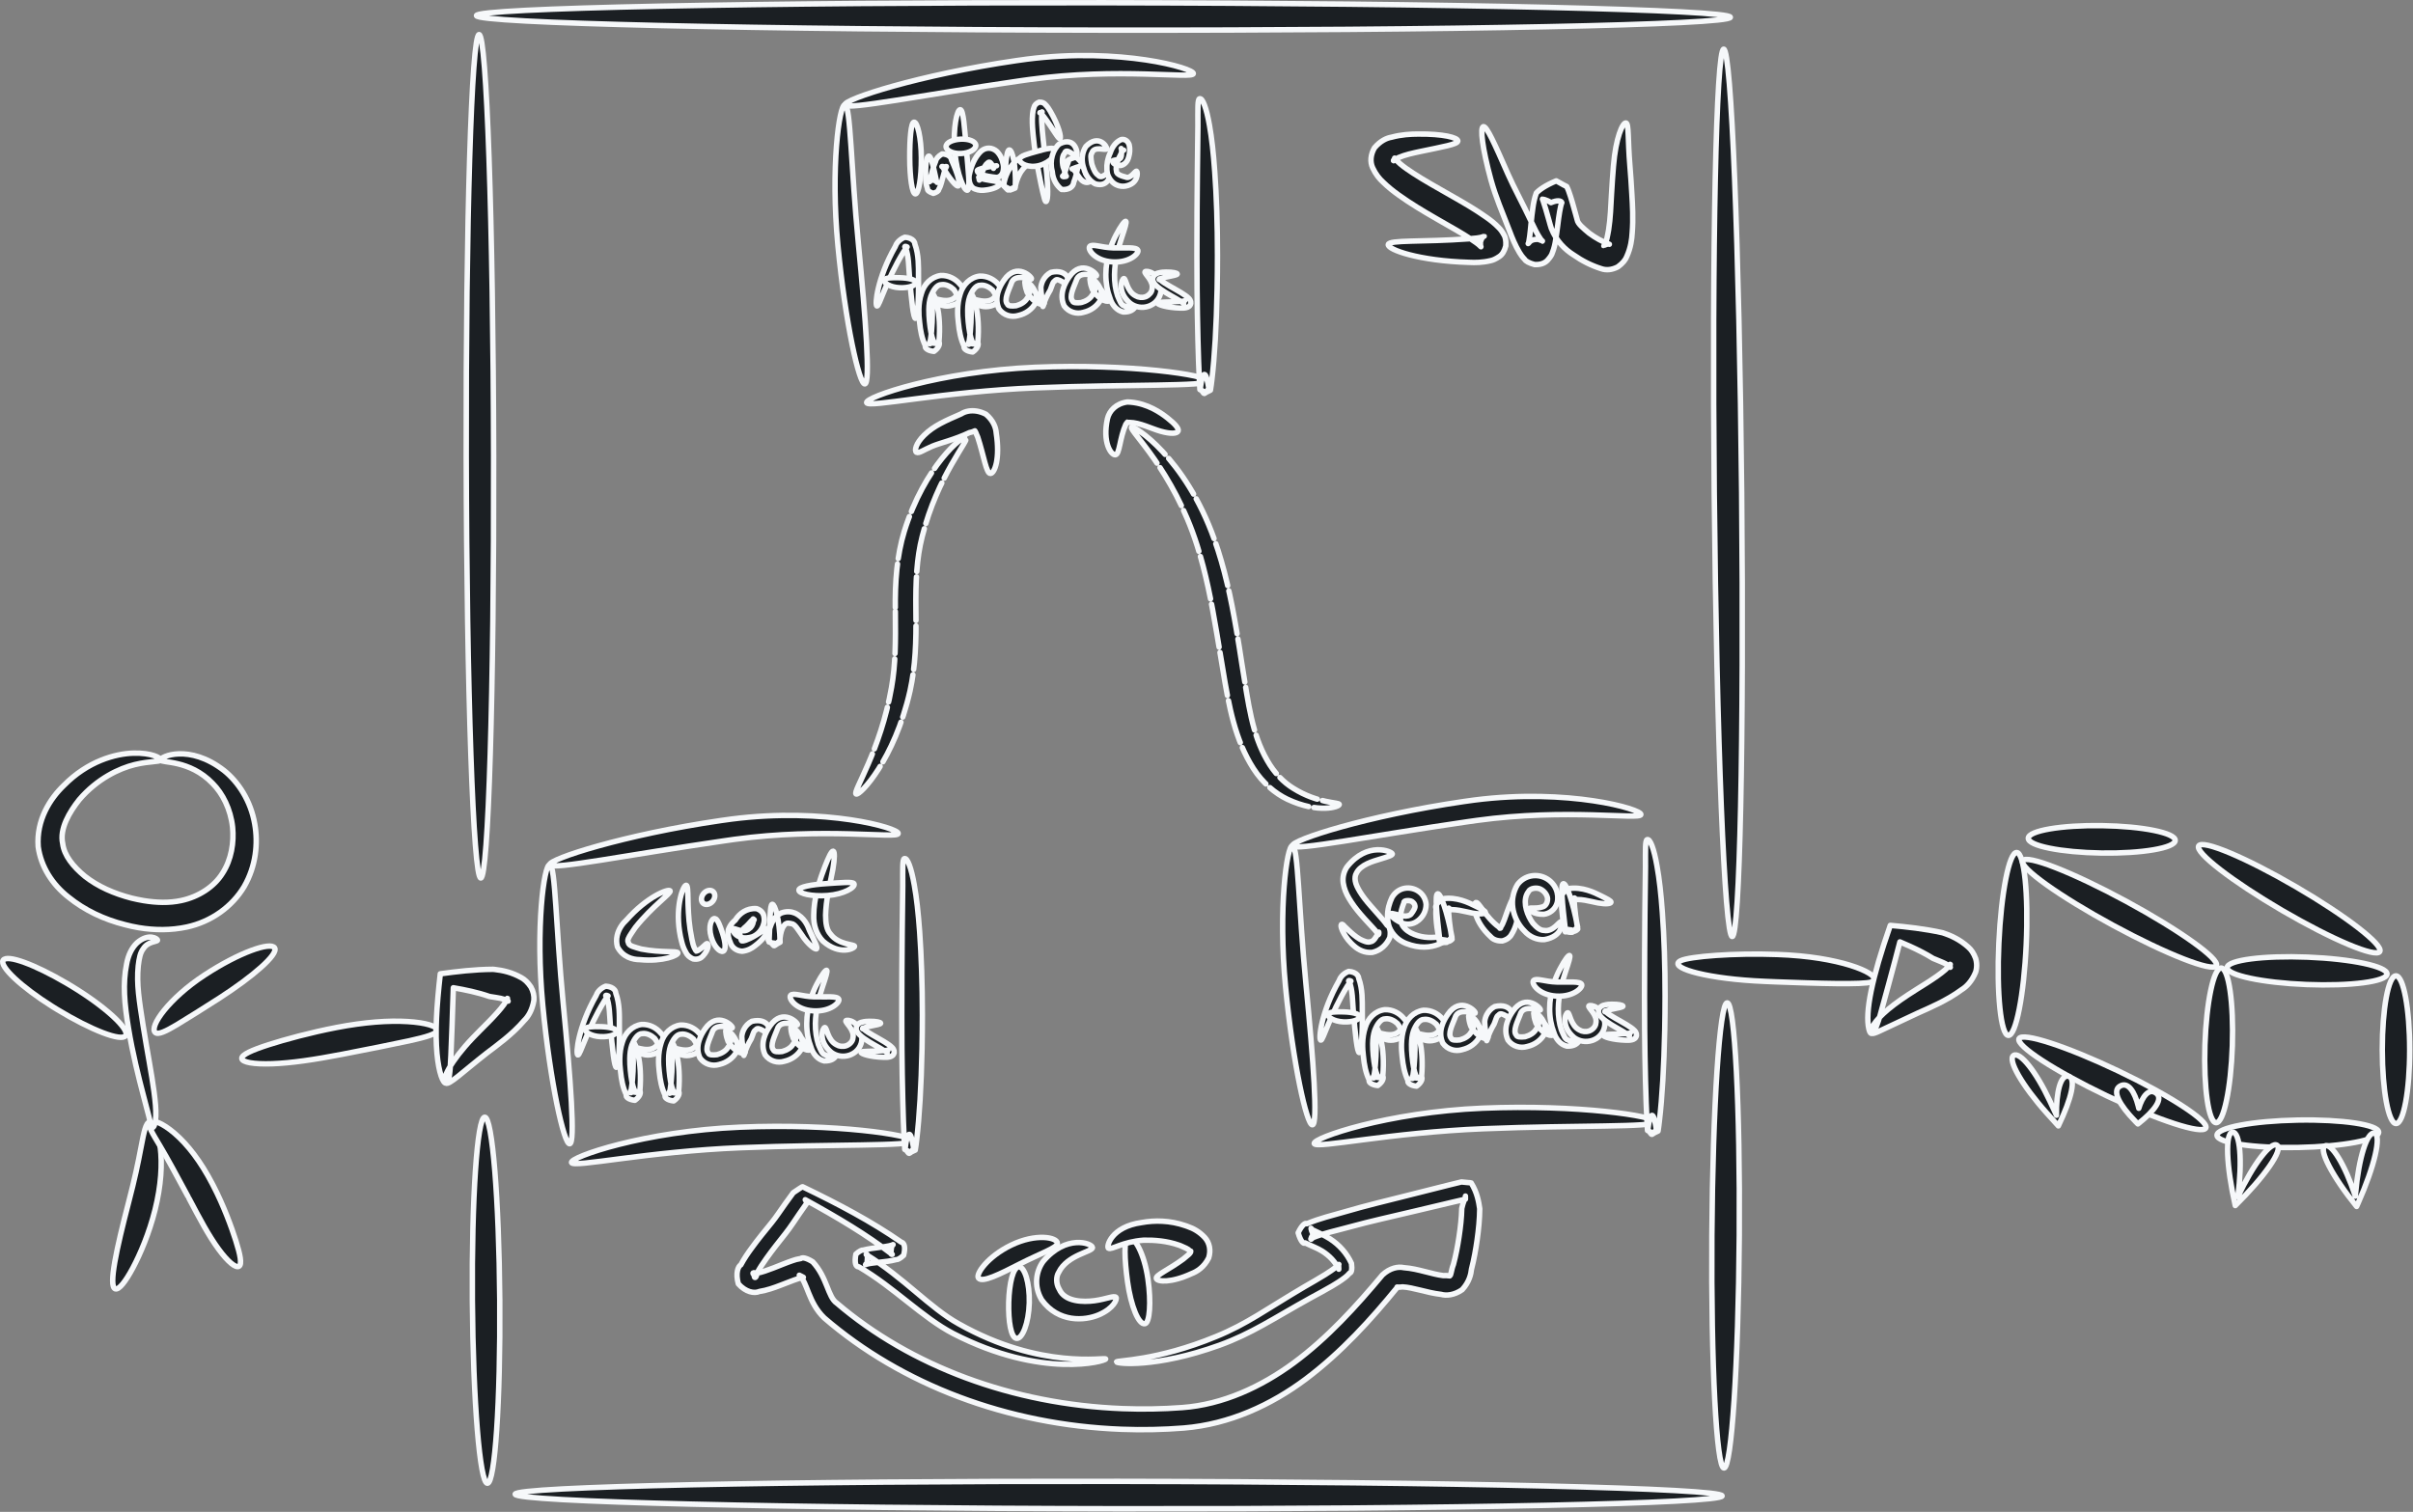 <?xml version="1.0" encoding="UTF-8" standalone="no"?>
<!-- Created with Inkscape (http://www.inkscape.org/) -->

<svg
   version="1.1"
   id="svg1"
   width="4430.343"
   height="2776.711"
   viewBox="0 0 443.034 277.671"
   sodipodi:docname="hw_interface.pdf"
   xmlns:inkscape="http://www.inkscape.org/namespaces/inkscape"
   xmlns:sodipodi="http://sodipodi.sourceforge.net/DTD/sodipodi-0.dtd"
   xmlns="http://www.w3.org/2000/svg"
   xmlns:svg="http://www.w3.org/2000/svg">
  <rect x="0" y="0" width="443.034" height="277.671" fill="#808080" stroke="none"/>
  <defs
     id="defs1" />
  <sodipodi:namedview
     id="namedview1"
     pagecolor="#505050"
     bordercolor="#eeeeee"
     borderopacity="1"
     inkscape:showpageshadow="0"
     inkscape:pageopacity="0"
     inkscape:pagecheckerboard="0"
     inkscape:deskcolor="#d1d1d1" />
  <g
     id="g1"
     inkscape:groupmode="layer"
     inkscape:label="1"
     transform="translate(0.498,0.499)">
    <path
       id="path1"
       d="m 116.004,14.07 c 0.773,0.059 0.832,8.571 1.851,19.11 1.024,10.539 1.668,19.25 0.895,19.34 -0.777,0.093 -2.691,-8.379 -3.711,-19.067 -1.027,-10.691 0.18,-19.441 0.965,-19.383 z"
       style="fill:#1b1f23;fill-opacity:1;fill-rule:nonzero;stroke:#f6f8fa;stroke-width:0.75;stroke-linecap:round;stroke-linejoin:round;stroke-dasharray:none;stroke-opacity:1;paint-order:stroke fill markers"
       transform="scale(1.333)" />
    <path
       id="path2"
       d="m 116.004,14.07 c -0.152,-0.765 10.191,-4.136 23.609,-6.093 0.485,-0.071 0.969,-0.137 1.446,-0.2 12.945,-1.652 23.039,1.254 22.937,1.996 -0.109,0.747 -10.266,-0.882 -22.566,0.805 -0.465,0.063 -0.934,0.129 -1.41,0.199 -13.09,1.903 -23.875,4.063 -24.016,3.293 z"
       style="fill:#1b1f23;fill-opacity:1;fill-rule:nonzero;stroke:#f6f8fa;stroke-width:0.75;stroke-linecap:round;stroke-linejoin:round;stroke-dasharray:none;stroke-opacity:1;paint-order:stroke fill markers"
       transform="scale(1.333)" />
    <path
       id="path3"
       d="m 118.996,55.105 c -0.219,-0.75 10.027,-4.328 23.203,-4.875 13.184,-0.546 23.809,1.106 23.762,1.887 -0.043,0.778 -10.727,0.426 -23.645,0.942 -12.918,0.519 -23.105,2.796 -23.32,2.046 z"
       style="fill:#1b1f23;fill-opacity:1;fill-rule:nonzero;stroke:#f6f8fa;stroke-width:0.75;stroke-linecap:round;stroke-linejoin:round;stroke-dasharray:none;stroke-opacity:1;paint-order:stroke fill markers"
       transform="scale(1.333)" />
    <path
       id="path4"
       d="m 164.844,13.23 c 0.41,-0.144 0.949,1.239 1.367,3.641 0.312,1.754 0.547,3.817 0.73,6.43 0.243,3.379 0.375,7.222 0.375,11.492 0,1.59 -0.015,3.145 -0.046,4.637 -0.102,5.164 -0.348,9.343 -0.723,12.508 -0.067,0.527 -0.121,0.996 -0.203,1.449 -0.262,0.117 -0.512,0.242 -0.75,0.375 -0.032,0.027 -0.055,0.054 -0.086,0.078 -0.043,0 -0.07,-0.024 -0.09,-0.043 -0.039,-0.047 -0.074,-0.09 -0.113,-0.137 -0.141,-0.176 -0.258,-0.344 -0.356,-0.5 0.153,-1.258 0.363,-1.945 0.571,-1.945 0.21,0 0.402,0.699 0.605,1.922 -0.098,0.148 -0.199,0.301 -0.324,0.457 -0.039,0.043 -0.067,0.078 -0.094,0.121 -0.023,0.015 -0.043,0.031 -0.062,0.047 -0.008,-0.047 -0.024,-0.078 -0.051,-0.11 -0.207,-0.101 -0.446,-0.218 -0.699,-0.347 -0.02,-0.43 -0.051,-0.907 -0.079,-1.426 -0.14,-2.801 -0.269,-7.672 -0.308,-12.465 -0.012,-1.492 -0.02,-3.031 -0.02,-4.621 -0.004,-3.863 0.024,-8.441 0.059,-11.418 0.023,-2.531 0.051,-4.695 0.074,-6.371 0.004,-2.434 -0.055,-3.676 0.223,-3.774 z"
       style="fill:#1b1f23;fill-opacity:1;fill-rule:nonzero;stroke:#f6f8fa;stroke-width:0.75;stroke-linecap:round;stroke-linejoin:round;stroke-dasharray:none;stroke-opacity:1;paint-order:stroke fill markers"
       transform="scale(1.333)" />
    <path
       id="path5"
       d="m 177.648,116.152 c 0.782,0.055 0.836,8.567 1.86,19.11 1.019,10.539 1.668,19.246 0.89,19.34 -0.773,0.089 -2.683,-8.379 -3.71,-19.071 -1.024,-10.691 0.187,-19.437 0.96,-19.379 z"
       style="fill:#1b1f23;fill-opacity:1;fill-rule:nonzero;stroke:#f6f8fa;stroke-width:0.75;stroke-linecap:round;stroke-linejoin:round;stroke-dasharray:none;stroke-opacity:1;paint-order:stroke fill markers"
       transform="scale(1.333)" />
    <path
       id="path6"
       d="m 177.648,116.152 c -0.144,-0.769 10.196,-4.136 23.614,-6.097 0.488,-0.071 0.968,-0.137 1.449,-0.2 12.937,-1.652 23.043,1.254 22.93,2 -0.102,0.747 -10.258,-0.886 -22.559,0.801 -0.469,0.067 -0.937,0.133 -1.41,0.199 -13.098,1.907 -23.871,4.063 -24.024,3.297 z"
       style="fill:#1b1f23;fill-opacity:1;fill-rule:nonzero;stroke:#f6f8fa;stroke-width:0.75;stroke-linecap:round;stroke-linejoin:round;stroke-dasharray:none;stroke-opacity:1;paint-order:stroke fill markers"
       transform="scale(1.333)" />
    <path
       id="path7"
       d="m 180.645,157.184 c -0.215,-0.75 10.031,-4.329 23.207,-4.875 13.175,-0.543 23.8,1.105 23.757,1.886 -0.047,0.782 -10.722,0.426 -23.64,0.946 -12.918,0.515 -23.11,2.797 -23.324,2.043 z"
       style="fill:#1b1f23;fill-opacity:1;fill-rule:nonzero;stroke:#f6f8fa;stroke-width:0.75;stroke-linecap:round;stroke-linejoin:round;stroke-dasharray:none;stroke-opacity:1;paint-order:stroke fill markers"
       transform="scale(1.333)" />
    <path
       id="path8"
       d="m 226.5,115.309 c 0.402,-0.145 0.938,1.238 1.355,3.64 0.321,1.758 0.551,3.817 0.739,6.43 0.246,3.379 0.375,7.226 0.375,11.492 0,1.594 -0.02,3.145 -0.047,4.641 -0.11,5.16 -0.356,9.34 -0.731,12.504 -0.054,0.527 -0.121,0.996 -0.191,1.449 -0.273,0.117 -0.523,0.246 -0.754,0.379 -0.031,0.023 -0.062,0.051 -0.09,0.074 -0.047,0 -0.062,-0.023 -0.09,-0.043 -0.043,-0.047 -0.078,-0.09 -0.109,-0.133 -0.145,-0.18 -0.262,-0.347 -0.359,-0.504 0.16,-1.258 0.367,-1.941 0.578,-1.941 0.207,0 0.39,0.695 0.594,1.918 -0.09,0.148 -0.2,0.301 -0.325,0.461 -0.027,0.039 -0.058,0.074 -0.093,0.117 -0.016,0.016 -0.043,0.035 -0.051,0.047 -0.008,-0.047 -0.035,-0.078 -0.051,-0.11 -0.211,-0.097 -0.449,-0.214 -0.703,-0.347 -0.027,-0.43 -0.051,-0.903 -0.078,-1.422 -0.149,-2.805 -0.278,-7.676 -0.313,-12.469 -0.015,-1.492 -0.019,-3.031 -0.019,-4.621 0,-3.863 0.031,-8.441 0.054,-11.418 0.028,-2.531 0.059,-4.695 0.079,-6.371 0,-2.434 -0.051,-3.672 0.23,-3.773 z"
       style="fill:#1b1f23;fill-opacity:1;fill-rule:nonzero;stroke:#f6f8fa;stroke-width:0.75;stroke-linecap:round;stroke-linejoin:round;stroke-dasharray:none;stroke-opacity:1;paint-order:stroke fill markers"
       transform="scale(1.333)" />
    <path
       id="path9"
       d="m 75.344,118.766 c 0.785,0.058 0.836,8.57 1.855,19.109 1.024,10.539 1.676,19.25 0.895,19.34 -0.778,0.094 -2.688,-8.379 -3.707,-19.067 -1.028,-10.691 0.179,-19.441 0.957,-19.382 z"
       style="fill:#1b1f23;fill-opacity:1;fill-rule:nonzero;stroke:#f6f8fa;stroke-width:0.75;stroke-linecap:round;stroke-linejoin:round;stroke-dasharray:none;stroke-opacity:1;paint-order:stroke fill markers"
       transform="scale(1.333)" />
    <path
       id="path10"
       d="m 75.344,118.766 c -0.145,-0.766 10.199,-4.137 23.617,-6.094 0.48,-0.07 0.969,-0.137 1.441,-0.199 12.942,-1.653 23.043,1.25 22.942,1.996 -0.114,0.746 -10.262,-0.883 -22.571,0.804 -0.464,0.063 -0.929,0.129 -1.402,0.2 -13.101,1.902 -23.875,4.062 -24.027,3.293 z"
       style="fill:#1b1f23;fill-opacity:1;fill-rule:nonzero;stroke:#f6f8fa;stroke-width:0.75;stroke-linecap:round;stroke-linejoin:round;stroke-dasharray:none;stroke-opacity:1;paint-order:stroke fill markers"
       transform="scale(1.333)" />
    <path
       id="path11"
       d="m 78.344,159.801 c -0.215,-0.75 10.031,-4.328 23.207,-4.875 13.176,-0.547 23.797,1.105 23.754,1.886 -0.043,0.778 -10.719,0.426 -23.637,0.942 -12.918,0.519 -23.113,2.797 -23.324,2.047 z"
       style="fill:#1b1f23;fill-opacity:1;fill-rule:nonzero;stroke:#f6f8fa;stroke-width:0.75;stroke-linecap:round;stroke-linejoin:round;stroke-dasharray:none;stroke-opacity:1;paint-order:stroke fill markers"
       transform="scale(1.333)" />
    <path
       id="path12"
       d="m 124.191,117.926 c 0.407,-0.149 0.946,1.238 1.364,3.64 0.32,1.754 0.547,3.817 0.738,6.426 0.238,3.383 0.371,7.227 0.375,11.496 0,1.59 -0.023,3.145 -0.047,4.637 -0.109,5.164 -0.359,9.344 -0.73,12.508 -0.059,0.527 -0.125,0.992 -0.2,1.449 -0.265,0.117 -0.515,0.242 -0.753,0.375 -0.024,0.027 -0.051,0.051 -0.086,0.078 -0.043,-0.004 -0.063,-0.023 -0.09,-0.043 -0.039,-0.047 -0.078,-0.094 -0.114,-0.137 -0.136,-0.175 -0.257,-0.343 -0.347,-0.5 0.148,-1.257 0.363,-1.945 0.57,-1.945 0.203,0 0.391,0.699 0.598,1.922 -0.09,0.148 -0.203,0.301 -0.328,0.457 -0.032,0.043 -0.055,0.078 -0.09,0.117 -0.024,0.016 -0.043,0.035 -0.055,0.051 -0.012,-0.047 -0.031,-0.078 -0.055,-0.109 -0.211,-0.102 -0.445,-0.219 -0.695,-0.348 -0.027,-0.434 -0.058,-0.906 -0.082,-1.426 -0.144,-2.801 -0.273,-7.672 -0.312,-12.465 -0.008,-1.492 -0.016,-3.035 -0.016,-4.621 0,-3.863 0.023,-8.441 0.055,-11.422 0.027,-2.527 0.054,-4.691 0.078,-6.367 0,-2.433 -0.051,-3.676 0.222,-3.773 z"
       style="fill:#1b1f23;fill-opacity:1;fill-rule:nonzero;stroke:#f6f8fa;stroke-width:0.75;stroke-linecap:round;stroke-linejoin:round;stroke-dasharray:none;stroke-opacity:1;paint-order:stroke fill markers"
       transform="scale(1.333)" />
    <path
       id="path13"
       d="m 117.539,109.016 c -0.492,-0.309 3.367,-5.918 4.887,-14.7 0.562,-3.164 0.558,-6.336 0.523,-10.211 0.008,0.473 -0.008,-0.875 -0.004,-0.402 -0.054,-3.937 0.211,-7.5 1.235,-10.875 2.82,-9.055 8.121,-13.332 8.566,-12.98 0.445,0.351 -4.008,5.34 -6.094,13.675 -0.789,3.063 -0.914,6.293 -0.875,10.145 0,0.137 0.004,0.273 0.004,0.406 0.051,3.879 -0.058,7.336 -0.812,10.75 -2.137,9.446 -6.942,14.5 -7.43,14.192 z"
       style="fill:#1b1f23;fill-opacity:1;stroke:#f6f8fa;stroke-width:0.75;stroke-linecap:round;stroke-linejoin:round;stroke-miterlimit:4;stroke-dasharray:6, 0.75;stroke-dashoffset:0;stroke-opacity:1;paint-order:stroke fill markers"
       transform="scale(1.333)" />
    <path
       id="path14"
       d="m 155.488,58.496 c 0.258,-0.289 7.356,4.09 11.414,15.5 1.371,3.852 2.254,7.887 3.032,12.457 0.273,1.594 0.523,3.207 0.757,4.727 0.918,5.625 1.371,9.531 3.457,13.187 0.997,1.77 2.274,3.051 3.606,3.867 3.387,2.129 6.336,1.907 6.336,2.231 0,0.324 -2.863,1.293 -7.152,-0.723 -1.684,-0.812 -3.372,-2.211 -4.672,-4.234 -2.528,-3.965 -3.348,-8.375 -4.25,-13.895 -0.223,-1.32 -0.559,-3.383 -0.789,-4.703 -0.766,-4.543 -1.52,-8.383 -2.707,-12.109 -3.301,-10.422 -9.399,-15.879 -9.032,-16.305 z"
       style="fill:#1b1f23;fill-opacity:1;stroke:#f6f8fa;stroke-width:0.75;stroke-linecap:round;stroke-linejoin:round;stroke-miterlimit:4;stroke-dasharray:6, 0.75;stroke-dashoffset:0;stroke-opacity:1;paint-order:stroke fill markers"
       transform="scale(1.333)" />
    <path
       id="path15"
       d="m 120.414,41.789 c -0.32,-0.105 0.031,-3.84 2.516,-8.176 0.125,-0.379 0.488,-0.98 1.324,-1.301 0.582,0.032 0.984,0.239 1.203,0.497 0.109,0.14 0.172,0.289 0.176,0.437 0.562,1.52 0.496,3.168 0.5,4.328 0.047,3.512 -0.137,5.91 -0.414,5.922 -0.274,0.016 -0.555,-2.41 -0.832,-5.863 -0.106,-1.211 -0.082,-2.781 -0.539,-3.891 -0.067,-0.035 -0.098,-0.078 -0.098,-0.113 -0.012,-0.067 0.098,-0.102 0.32,0.019 -0.058,-0.113 -0.152,0.274 -0.476,0.653 -2.41,3.922 -3.364,7.594 -3.68,7.488 z"
       style="fill:#1b1f23;fill-opacity:1;fill-rule:nonzero;stroke:#f6f8fa;stroke-width:0.75;stroke-linecap:round;stroke-linejoin:round;stroke-dasharray:none;stroke-opacity:1;paint-order:stroke fill markers"
       transform="scale(1.333)" />
    <path
       id="path16"
       d="m 128.07,40.098 c 0.262,-0.028 1.246,2.535 0.887,6.644 0.141,0.196 0.063,0.762 -0.691,1.297 -0.911,-0.094 -1.305,-0.504 -1.172,-0.754 -0.496,-1.027 -0.696,-2.133 -0.805,-3.273 -0.07,-0.563 -0.113,-1.16 -0.101,-1.774 0.019,-0.75 0.121,-1.488 0.359,-2.203 0.351,-1.234 1.34,-2.281 2.668,-2.453 1.101,-0.043 2.023,0.496 2.59,1.156 0.633,0.563 0.789,1.617 0.199,2.332 -2.356,1.711 -3.856,-0.129 -3.813,-0.308 0.047,-0.176 2.266,0.941 3.161,-0.387 0.234,-0.039 -0.09,-0.453 -0.364,-0.871 -0.441,-0.414 -1.086,-0.75 -1.679,-0.66 -0.629,-0.024 -1.133,0.746 -1.473,1.617 -0.188,0.551 -0.262,1.152 -0.27,1.801 -0.007,0.531 0.028,1.078 0.075,1.609 0.121,1.106 0.242,2.051 0.613,2.875 0.785,0.344 -0.32,0.125 -0.363,0.106 -0.118,0.207 -0.422,0.25 -0.129,-0.254 0.582,-3.696 0.054,-6.473 0.308,-6.5 z"
       style="fill:#1b1f23;fill-opacity:1;fill-rule:nonzero;stroke:#f6f8fa;stroke-width:0.75;stroke-linecap:round;stroke-linejoin:round;stroke-dasharray:none;stroke-opacity:1;paint-order:stroke fill markers"
       transform="scale(1.333)" />
    <path
       id="path17"
       d="m 133.418,40.184 c 0.258,-0.028 1.246,2.535 0.883,6.64 0.14,0.199 0.062,0.766 -0.692,1.301 -0.91,-0.098 -1.308,-0.508 -1.171,-0.754 -0.497,-1.031 -0.692,-2.133 -0.805,-3.273 -0.074,-0.563 -0.117,-1.164 -0.102,-1.778 0.02,-0.75 0.121,-1.488 0.356,-2.203 0.359,-1.234 1.34,-2.277 2.668,-2.449 1.109,-0.047 2.031,0.492 2.59,1.156 0.636,0.559 0.789,1.614 0.199,2.332 -2.348,1.707 -3.848,-0.129 -3.805,-0.308 0.047,-0.18 2.262,0.937 3.156,-0.387 0.235,-0.039 -0.09,-0.457 -0.363,-0.871 -0.445,-0.418 -1.082,-0.75 -1.68,-0.664 -0.629,-0.02 -1.136,0.75 -1.472,1.617 -0.184,0.555 -0.258,1.156 -0.266,1.805 -0.012,0.527 0.024,1.074 0.07,1.605 0.118,1.109 0.239,2.055 0.61,2.875 0.789,0.344 -0.317,0.125 -0.36,0.106 -0.113,0.207 -0.425,0.25 -0.129,-0.254 0.579,-3.696 0.059,-6.473 0.313,-6.496 z"
       style="fill:#1b1f23;fill-opacity:1;fill-rule:nonzero;stroke:#f6f8fa;stroke-width:0.75;stroke-linecap:round;stroke-linejoin:round;stroke-dasharray:none;stroke-opacity:1;paint-order:stroke fill markers"
       transform="scale(1.333)" />
    <path
       id="path18"
       d="m 143.219,41.406 c 0.105,-0.011 0.195,0.106 0.031,0.297 0,0.024 0,0.047 0.004,0.07 0.008,0.016 0.008,0.016 0.008,0.016 0.019,-0.027 0.004,-0.074 0,-0.117 0,-0.094 -0.012,-0.184 -0.028,-0.293 -0.058,-0.531 -0.214,-1.281 -0.246,-2.137 0.032,-0.289 0.114,-0.629 0.285,-0.969 0.235,-0.457 0.602,-0.859 1.11,-1.125 2.426,-0.558 2.668,1.497 2.441,1.7 -0.23,0.203 -1.597,-1.18 -1.906,-0.504 -0.156,0.035 -0.246,0.215 -0.359,0.511 -0.09,0.235 -0.161,0.457 -0.27,0.723 -0.449,0.734 -0.734,1.414 -0.891,1.902 -0.023,0.094 -0.054,0.192 -0.078,0.27 -0.011,0.039 -0.008,0.082 -0.043,0.105 -0.015,-0.039 -0.019,-0.066 -0.023,-0.089 -0.207,-0.231 -0.145,-0.352 -0.035,-0.36 z"
       style="fill:#1b1f23;fill-opacity:1;fill-rule:nonzero;stroke:#f6f8fa;stroke-width:0.75;stroke-linecap:round;stroke-linejoin:round;stroke-dasharray:none;stroke-opacity:1;paint-order:stroke fill markers"
       transform="scale(1.333)" />
    <path
       id="path20"
       d="m 141.695,38.051 c -0.14,0.179 -2.371,-0.899 -2.8,0.679 -0.344,0.911 -1.036,2.243 -0.508,2.79 0.054,0.289 0.625,0.292 1.168,0.23 0.007,0 0.015,0 0.027,0 0.672,-0.18 1.262,-0.551 1.527,-1.047 0.563,-0.562 0.391,-1.492 0.11,-2.043 -0.039,-0.09 -0.09,-0.23 -0.149,-0.211 -0.043,0.016 0.032,0.094 0.071,0.141 0.207,0.258 0.539,0.562 0.765,0.801 0.949,1.433 1.551,1.828 1.551,2.015 0,0.364 -1.32,0.203 -2.359,-1.5 -0.125,-0.336 -0.258,-0.754 -0.297,-1.246 -0.008,-0.086 -0.047,-0.207 0.023,-0.269 0.094,-0.071 0.184,0.019 0.262,0.05 0.84,0.598 1.559,1.723 1.191,2.895 -0.484,0.894 -1.363,1.527 -2.375,1.75 -0.015,0.004 -0.023,0.008 -0.039,0.012 -0.902,0.269 -1.984,0 -2.633,-0.891 -0.757,-1.629 0.129,-3.191 0.692,-3.992 1.762,-2.563 3.914,-0.344 3.773,-0.164 z"
       style="fill:#1b1f23;fill-opacity:1;fill-rule:nonzero;stroke:#f6f8fa;stroke-width:0.75;stroke-linecap:round;stroke-linejoin:round;stroke-dasharray:none;stroke-opacity:1;paint-order:stroke fill markers"
       transform="scale(1.333)" />
    <path
       id="path21"
       d="m 150.664,37.613 c -0.141,0.18 -2.367,-0.894 -2.801,0.684 -0.343,0.906 -1.031,2.238 -0.511,2.789 0.054,0.285 0.625,0.293 1.171,0.23 0.008,0 0.02,0 0.028,-0.004 0.668,-0.179 1.261,-0.546 1.523,-1.042 0.563,-0.563 0.395,-1.493 0.11,-2.047 -0.043,-0.09 -0.09,-0.231 -0.141,-0.211 -0.043,0.019 0.027,0.097 0.066,0.144 0.203,0.254 0.532,0.559 0.77,0.797 0.945,1.438 1.547,1.832 1.547,2.02 0,0.363 -1.321,0.199 -2.36,-1.504 -0.128,-0.332 -0.261,-0.754 -0.3,-1.246 -0.004,-0.086 -0.047,-0.207 0.031,-0.266 0.09,-0.07 0.176,0.02 0.254,0.051 0.84,0.597 1.562,1.722 1.199,2.89 -0.488,0.899 -1.371,1.528 -2.375,1.754 -0.02,0.004 -0.031,0.008 -0.039,0.012 -0.91,0.27 -1.992,0 -2.637,-0.894 -0.758,-1.629 0.133,-3.188 0.688,-3.989 1.765,-2.562 3.914,-0.347 3.777,-0.168 z"
       style="fill:#1b1f23;fill-opacity:1;fill-rule:nonzero;stroke:#f6f8fa;stroke-width:0.75;stroke-linecap:round;stroke-linejoin:round;stroke-dasharray:none;stroke-opacity:1;paint-order:stroke fill markers"
       transform="scale(1.333)" />
    <path
       id="path22"
       d="m 154.688,30.121 c 0.152,0.07 -0.122,0.922 -0.559,2.223 -0.414,1.254 -0.973,3.144 -0.992,5.109 -0.016,1.078 0.129,2.039 0.414,2.91 0.332,0.774 0.5,1.34 0.949,1.418 0.699,0.492 1.445,-0.937 1.594,-0.863 0.14,0.078 0.254,1.77 -1.77,1.691 -0.883,-0.203 -1.523,-0.968 -1.797,-1.879 -0.382,-0.976 -0.589,-2.082 -0.586,-3.289 0.008,-2.234 0.75,-4.187 1.407,-5.433 0.664,-1.266 1.191,-1.957 1.34,-1.887 z"
       style="fill:#1b1f23;fill-opacity:1;fill-rule:nonzero;stroke:#f6f8fa;stroke-width:0.75;stroke-linecap:round;stroke-linejoin:round;stroke-dasharray:none;stroke-opacity:1;paint-order:stroke fill markers"
       transform="scale(1.333)" />
    <path
       id="path23"
       d="m 149.719,33.582 c 0.347,-0.41 1.562,0.148 3.219,0.195 1.648,0.043 3.218,-0.16 3.421,0.344 0.161,0.41 -1.129,1.738 -3.511,1.59 -2.43,-0.149 -3.461,-1.738 -3.129,-2.129 z"
       style="fill:#1b1f23;fill-opacity:1;fill-rule:nonzero;stroke:#f6f8fa;stroke-width:0.75;stroke-linecap:round;stroke-linejoin:round;stroke-dasharray:none;stroke-opacity:1;paint-order:stroke fill markers"
       transform="scale(1.333)" />
    <path
       id="path24"
       d="m 154.43,38.004 c 0.289,-0.012 0.371,1.762 1.621,2.383 0.344,0.218 0.875,0.289 1.332,0.133 0.039,-0.016 0.078,-0.032 0.117,-0.047 0.438,-0.203 0.777,-0.618 0.801,-0.981 0.293,-1.172 -1.125,-2.195 -0.965,-2.418 0.16,-0.222 2.043,0.055 2.211,2.461 -0.027,0.895 -0.559,1.785 -1.496,2.195 -0.074,0.032 -0.153,0.063 -0.231,0.09 -0.906,0.309 -1.843,0.106 -2.508,-0.394 -1.882,-1.59 -1.167,-3.406 -0.882,-3.422 z"
       style="fill:#1b1f23;fill-opacity:1;fill-rule:nonzero;stroke:#f6f8fa;stroke-width:0.75;stroke-linecap:round;stroke-linejoin:round;stroke-dasharray:none;stroke-opacity:1;paint-order:stroke fill markers"
       transform="scale(1.333)" />
    <path
       id="path25"
       d="m 121.426,38.191 c 0.117,-0.3 1.094,-0.336 2.164,-0.3 1.164,0.035 2.18,0.261 2.18,0.679 0,0.379 -0.958,0.758 -2.239,0.696 -1.347,-0.063 -2.258,-0.692 -2.105,-1.075 z"
       style="fill:#1b1f23;fill-opacity:1;fill-rule:nonzero;stroke:#f6f8fa;stroke-width:0.75;stroke-linecap:round;stroke-linejoin:round;stroke-dasharray:none;stroke-opacity:1;paint-order:stroke fill markers"
       transform="scale(1.333)" />
    <path
       id="path26"
       d="m 79.219,144.977 c -0.324,-0.106 0.031,-3.84 2.511,-8.176 0.129,-0.379 0.489,-0.977 1.325,-1.301 0.582,0.035 0.992,0.238 1.207,0.5 0.113,0.137 0.168,0.285 0.172,0.434 0.57,1.519 0.496,3.168 0.5,4.332 0.05,3.511 -0.133,5.906 -0.411,5.922 -0.269,0.011 -0.554,-2.411 -0.832,-5.864 -0.101,-1.215 -0.082,-2.785 -0.539,-3.89 -0.062,-0.039 -0.101,-0.082 -0.101,-0.118 -0.004,-0.066 0.097,-0.101 0.328,0.02 -0.063,-0.109 -0.16,0.277 -0.484,0.656 -2.407,3.918 -3.364,7.59 -3.676,7.485 z"
       style="fill:#1b1f23;fill-opacity:1;fill-rule:nonzero;stroke:#f6f8fa;stroke-width:0.75;stroke-linecap:round;stroke-linejoin:round;stroke-dasharray:none;stroke-opacity:1;paint-order:stroke fill markers"
       transform="scale(1.333)" />
    <path
       id="path27"
       d="m 86.879,143.289 c 0.258,-0.027 1.242,2.531 0.883,6.641 0.14,0.199 0.062,0.765 -0.692,1.297 -0.906,-0.094 -1.308,-0.504 -1.172,-0.75 -0.496,-1.032 -0.691,-2.133 -0.804,-3.278 -0.074,-0.562 -0.117,-1.16 -0.098,-1.773 0.016,-0.75 0.117,-1.488 0.352,-2.203 0.359,-1.235 1.34,-2.282 2.668,-2.45 1.109,-0.046 2.031,0.493 2.589,1.157 0.641,0.558 0.79,1.613 0.2,2.332 -2.348,1.707 -3.848,-0.129 -3.805,-0.309 0.047,-0.18 2.262,0.938 3.156,-0.387 0.231,-0.039 -0.09,-0.457 -0.363,-0.875 -0.445,-0.414 -1.082,-0.746 -1.68,-0.66 -0.629,-0.019 -1.136,0.75 -1.476,1.617 -0.18,0.555 -0.254,1.157 -0.262,1.805 -0.012,0.527 0.023,1.074 0.07,1.606 0.117,1.105 0.239,2.054 0.606,2.875 0.793,0.343 -0.313,0.125 -0.356,0.105 -0.113,0.207 -0.425,0.25 -0.129,-0.254 0.579,-3.695 0.059,-6.473 0.313,-6.496 z"
       style="fill:#1b1f23;fill-opacity:1;fill-rule:nonzero;stroke:#f6f8fa;stroke-width:0.75;stroke-linecap:round;stroke-linejoin:round;stroke-dasharray:none;stroke-opacity:1;paint-order:stroke fill markers"
       transform="scale(1.333)" />
    <path
       id="path28"
       d="m 92.219,143.371 c 0.258,-0.027 1.246,2.535 0.883,6.641 0.148,0.199 0.07,0.765 -0.684,1.3 -0.91,-0.093 -1.313,-0.503 -1.172,-0.753 -0.496,-1.028 -0.695,-2.133 -0.812,-3.274 -0.071,-0.562 -0.114,-1.164 -0.094,-1.777 0.012,-0.746 0.121,-1.485 0.351,-2.199 0.36,-1.235 1.34,-2.282 2.668,-2.454 1.11,-0.043 2.028,0.497 2.59,1.157 0.641,0.562 0.789,1.617 0.199,2.332 -2.347,1.707 -3.847,-0.129 -3.804,-0.309 0.043,-0.18 2.258,0.942 3.16,-0.387 0.226,-0.039 -0.09,-0.453 -0.367,-0.871 -0.446,-0.414 -1.086,-0.75 -1.676,-0.664 -0.629,-0.019 -1.141,0.75 -1.481,1.621 -0.179,0.551 -0.257,1.153 -0.261,1.801 -0.008,0.531 0.027,1.078 0.074,1.61 0.113,1.105 0.234,2.05 0.602,2.875 0.789,0.339 -0.313,0.121 -0.352,0.105 -0.117,0.207 -0.434,0.25 -0.129,-0.254 0.574,-3.699 0.055,-6.473 0.305,-6.5 z"
       style="fill:#1b1f23;fill-opacity:1;fill-rule:nonzero;stroke:#f6f8fa;stroke-width:0.75;stroke-linecap:round;stroke-linejoin:round;stroke-dasharray:none;stroke-opacity:1;paint-order:stroke fill markers"
       transform="scale(1.333)" />
    <path
       id="path29"
       d="m 102.023,144.594 c 0.11,-0.008 0.196,0.105 0.028,0.301 0,0.019 0,0.043 0.004,0.066 0.011,0.019 0.011,0.019 0.011,0.019 0.024,-0.031 0.004,-0.074 0,-0.121 -0.007,-0.089 -0.015,-0.183 -0.023,-0.289 -0.066,-0.531 -0.219,-1.285 -0.246,-2.14 0.027,-0.289 0.109,-0.629 0.285,-0.965 0.227,-0.461 0.598,-0.863 1.102,-1.125 2.429,-0.559 2.671,1.496 2.449,1.699 -0.235,0.203 -1.602,-1.184 -1.914,-0.504 -0.157,0.031 -0.25,0.215 -0.356,0.508 -0.09,0.234 -0.156,0.461 -0.273,0.723 -0.449,0.734 -0.731,1.414 -0.883,1.906 -0.027,0.09 -0.062,0.191 -0.078,0.266 -0.02,0.042 -0.008,0.085 -0.043,0.109 -0.024,-0.043 -0.027,-0.07 -0.031,-0.094 -0.207,-0.23 -0.137,-0.351 -0.032,-0.359 z"
       style="fill:#1b1f23;fill-opacity:1;fill-rule:nonzero;stroke:#f6f8fa;stroke-width:0.75;stroke-linecap:round;stroke-linejoin:round;stroke-dasharray:none;stroke-opacity:1;paint-order:stroke fill markers"
       transform="scale(1.333)" />
    <path
       id="path31"
       d="m 100.5,141.238 c -0.141,0.18 -2.367,-0.898 -2.801,0.684 -0.344,0.906 -1.031,2.238 -0.511,2.789 0.058,0.285 0.624,0.289 1.171,0.23 0.012,0 0.02,-0.003 0.028,-0.003 0.668,-0.18 1.261,-0.551 1.531,-1.043 0.555,-0.563 0.383,-1.493 0.102,-2.047 -0.04,-0.09 -0.09,-0.231 -0.141,-0.211 -0.043,0.015 0.027,0.097 0.066,0.144 0.203,0.254 0.535,0.559 0.77,0.797 0.949,1.434 1.547,1.832 1.547,2.016 0,0.363 -1.321,0.203 -2.36,-1.5 -0.129,-0.332 -0.261,-0.754 -0.3,-1.246 -0.008,-0.086 -0.047,-0.207 0.031,-0.266 0.086,-0.07 0.176,0.016 0.254,0.051 0.84,0.594 1.562,1.722 1.199,2.89 -0.492,0.895 -1.367,1.528 -2.375,1.754 -0.02,0.004 -0.031,0.008 -0.039,0.012 -0.91,0.27 -1.992,0 -2.633,-0.894 -0.762,-1.629 0.129,-3.188 0.684,-3.993 1.765,-2.558 3.914,-0.343 3.777,-0.164 z"
       style="fill:#1b1f23;fill-opacity:1;fill-rule:nonzero;stroke:#f6f8fa;stroke-width:0.75;stroke-linecap:round;stroke-linejoin:round;stroke-dasharray:none;stroke-opacity:1;paint-order:stroke fill markers"
       transform="scale(1.333)" />
    <path
       id="path32"
       d="m 109.469,140.805 c -0.137,0.179 -2.371,-0.899 -2.797,0.679 -0.348,0.911 -1.039,2.243 -0.516,2.789 0.059,0.286 0.625,0.293 1.176,0.231 0.008,0 0.012,0 0.02,0 0.671,-0.18 1.269,-0.551 1.531,-1.047 0.558,-0.562 0.387,-1.492 0.105,-2.043 -0.043,-0.09 -0.093,-0.23 -0.144,-0.211 -0.043,0.016 0.035,0.094 0.07,0.141 0.207,0.258 0.531,0.558 0.766,0.801 0.953,1.433 1.547,1.828 1.547,2.015 0,0.363 -1.313,0.203 -2.352,-1.5 -0.129,-0.336 -0.266,-0.754 -0.305,-1.246 -0.008,-0.086 -0.05,-0.207 0.028,-0.269 0.09,-0.071 0.175,0.019 0.257,0.05 0.84,0.598 1.567,1.723 1.196,2.895 -0.489,0.894 -1.371,1.527 -2.375,1.75 -0.012,0.004 -0.028,0.008 -0.039,0.012 -0.91,0.269 -1.989,0 -2.629,-0.891 -0.758,-1.629 0.129,-3.191 0.683,-3.992 1.77,-2.563 3.911,-0.344 3.778,-0.164 z"
       style="fill:#1b1f23;fill-opacity:1;fill-rule:nonzero;stroke:#f6f8fa;stroke-width:0.75;stroke-linecap:round;stroke-linejoin:round;stroke-dasharray:none;stroke-opacity:1;paint-order:stroke fill markers"
       transform="scale(1.333)" />
    <path
       id="path33"
       d="m 113.488,133.309 c 0.153,0.07 -0.113,0.921 -0.558,2.222 -0.418,1.258 -0.965,3.145 -0.996,5.11 -0.008,1.078 0.136,2.039 0.418,2.91 0.332,0.773 0.503,1.34 0.949,1.418 0.707,0.492 1.453,-0.938 1.594,-0.86 0.148,0.079 0.257,1.766 -1.762,1.688 -0.883,-0.199 -1.528,-0.969 -1.797,-1.879 -0.387,-0.977 -0.598,-2.078 -0.586,-3.285 0.008,-2.235 0.75,-4.192 1.402,-5.434 0.664,-1.269 1.192,-1.957 1.336,-1.89 z"
       style="fill:#1b1f23;fill-opacity:1;fill-rule:nonzero;stroke:#f6f8fa;stroke-width:0.75;stroke-linecap:round;stroke-linejoin:round;stroke-dasharray:none;stroke-opacity:1;paint-order:stroke fill markers"
       transform="scale(1.333)" />
    <path
       id="path34"
       d="m 108.52,136.77 c 0.355,-0.411 1.57,0.152 3.226,0.195 1.641,0.047 3.219,-0.156 3.418,0.347 0.16,0.407 -1.133,1.735 -3.516,1.59 -2.429,-0.148 -3.46,-1.742 -3.128,-2.132 z"
       style="fill:#1b1f23;fill-opacity:1;fill-rule:nonzero;stroke:#f6f8fa;stroke-width:0.75;stroke-linecap:round;stroke-linejoin:round;stroke-dasharray:none;stroke-opacity:1;paint-order:stroke fill markers"
       transform="scale(1.333)" />
    <path
       id="path35"
       d="m 113.234,141.195 c 0.286,-0.015 0.371,1.758 1.618,2.383 0.347,0.219 0.875,0.285 1.332,0.129 0.039,-0.012 0.078,-0.027 0.117,-0.047 0.445,-0.203 0.781,-0.617 0.801,-0.98 0.296,-1.172 -1.125,-2.196 -0.965,-2.418 0.164,-0.223 2.043,0.058 2.211,2.465 -0.024,0.894 -0.551,1.785 -1.493,2.191 -0.074,0.035 -0.148,0.062 -0.226,0.09 -0.91,0.308 -1.848,0.105 -2.508,-0.391 -1.891,-1.594 -1.176,-3.406 -0.887,-3.422 z"
       style="fill:#1b1f23;fill-opacity:1;fill-rule:nonzero;stroke:#f6f8fa;stroke-width:0.75;stroke-linecap:round;stroke-linejoin:round;stroke-dasharray:none;stroke-opacity:1;paint-order:stroke fill markers"
       transform="scale(1.333)" />
    <path
       id="path36"
       d="m 80.227,141.379 c 0.117,-0.301 1.093,-0.332 2.164,-0.301 1.164,0.035 2.183,0.262 2.183,0.68 0,0.379 -0.953,0.758 -2.234,0.699 -1.352,-0.066 -2.258,-0.695 -2.113,-1.078 z"
       style="fill:#1b1f23;fill-opacity:1;fill-rule:nonzero;stroke:#f6f8fa;stroke-width:0.75;stroke-linecap:round;stroke-linejoin:round;stroke-dasharray:none;stroke-opacity:1;paint-order:stroke fill markers"
       transform="scale(1.333)" />
    <path
       id="path37"
       d="m 181.543,142.941 c -0.324,-0.105 0.027,-3.839 2.512,-8.175 0.129,-0.379 0.492,-0.977 1.328,-1.301 0.582,0.035 0.988,0.238 1.203,0.5 0.109,0.137 0.172,0.285 0.176,0.433 0.562,1.52 0.492,3.168 0.5,4.332 0.047,3.512 -0.137,5.907 -0.414,5.922 -0.274,0.012 -0.559,-2.41 -0.832,-5.863 -0.102,-1.215 -0.082,-2.785 -0.539,-3.891 -0.063,-0.039 -0.098,-0.082 -0.102,-0.117 -0.004,-0.066 0.098,-0.101 0.324,0.02 -0.058,-0.11 -0.156,0.277 -0.48,0.656 -2.407,3.918 -3.364,7.59 -3.676,7.484 z"
       style="fill:#1b1f23;fill-opacity:1;fill-rule:nonzero;stroke:#f6f8fa;stroke-width:0.75;stroke-linecap:round;stroke-linejoin:round;stroke-dasharray:none;stroke-opacity:1;paint-order:stroke fill markers"
       transform="scale(1.333)" />
    <path
       id="path38"
       d="m 189.199,141.254 c 0.262,-0.027 1.242,2.531 0.887,6.641 0.141,0.199 0.062,0.761 -0.691,1.296 -0.911,-0.093 -1.305,-0.503 -1.172,-0.75 -0.496,-1.031 -0.696,-2.132 -0.805,-3.277 -0.074,-0.562 -0.117,-1.16 -0.102,-1.773 0.02,-0.75 0.122,-1.489 0.36,-2.203 0.351,-1.235 1.336,-2.282 2.668,-2.45 1.101,-0.047 2.027,0.492 2.586,1.157 0.632,0.558 0.789,1.613 0.203,2.332 -2.356,1.707 -3.856,-0.129 -3.813,-0.309 0.043,-0.18 2.266,0.937 3.16,-0.387 0.235,-0.039 -0.089,-0.457 -0.367,-0.875 -0.437,-0.414 -1.082,-0.746 -1.675,-0.66 -0.629,-0.019 -1.137,0.75 -1.473,1.617 -0.188,0.555 -0.258,1.157 -0.27,1.805 -0.007,0.527 0.028,1.074 0.075,1.605 0.117,1.106 0.242,2.055 0.609,2.875 0.789,0.344 -0.32,0.125 -0.359,0.106 -0.118,0.207 -0.426,0.25 -0.129,-0.254 0.578,-3.695 0.054,-6.473 0.308,-6.496 z"
       style="fill:#1b1f23;fill-opacity:1;fill-rule:nonzero;stroke:#f6f8fa;stroke-width:0.75;stroke-linecap:round;stroke-linejoin:round;stroke-dasharray:none;stroke-opacity:1;paint-order:stroke fill markers"
       transform="scale(1.333)" />
    <path
       id="path39"
       d="m 194.547,141.336 c 0.254,-0.027 1.242,2.535 0.883,6.641 0.14,0.199 0.066,0.765 -0.692,1.3 -0.906,-0.093 -1.308,-0.504 -1.172,-0.754 -0.496,-1.027 -0.691,-2.132 -0.808,-3.273 -0.07,-0.562 -0.113,-1.164 -0.094,-1.777 0.016,-0.746 0.117,-1.485 0.352,-2.2 0.359,-1.234 1.339,-2.281 2.668,-2.453 1.109,-0.043 2.031,0.496 2.589,1.157 0.633,0.562 0.789,1.617 0.2,2.332 -2.348,1.707 -3.848,-0.129 -3.805,-0.309 0.043,-0.18 2.262,0.941 3.156,-0.387 0.231,-0.039 -0.094,-0.453 -0.363,-0.871 -0.445,-0.414 -1.082,-0.75 -1.68,-0.664 -0.629,-0.019 -1.136,0.75 -1.476,1.621 -0.18,0.551 -0.254,1.153 -0.262,1.801 -0.012,0.531 0.023,1.078 0.07,1.609 0.117,1.106 0.235,2.051 0.606,2.875 0.793,0.34 -0.317,0.121 -0.36,0.106 -0.109,0.207 -0.425,0.25 -0.125,-0.254 0.578,-3.699 0.059,-6.473 0.313,-6.5 z"
       style="fill:#1b1f23;fill-opacity:1;fill-rule:nonzero;stroke:#f6f8fa;stroke-width:0.75;stroke-linecap:round;stroke-linejoin:round;stroke-dasharray:none;stroke-opacity:1;paint-order:stroke fill markers"
       transform="scale(1.333)" />
    <path
       id="path40"
       d="m 204.348,142.559 c 0.109,-0.008 0.195,0.105 0.031,0.3 0,0.02 0,0.043 0.004,0.067 0.008,0.019 0.008,0.019 0.008,0.019 0.023,-0.031 0.004,-0.074 0,-0.121 -0.004,-0.09 -0.012,-0.183 -0.028,-0.289 -0.062,-0.531 -0.218,-1.285 -0.242,-2.14 0.027,-0.29 0.109,-0.629 0.281,-0.965 0.235,-0.461 0.602,-0.864 1.11,-1.125 2.426,-0.559 2.668,1.496 2.445,1.699 -0.234,0.203 -1.602,-1.184 -1.91,-0.504 -0.16,0.031 -0.25,0.215 -0.363,0.508 -0.086,0.234 -0.157,0.461 -0.27,0.722 -0.445,0.735 -0.73,1.415 -0.887,1.907 -0.023,0.09 -0.058,0.191 -0.078,0.265 -0.015,0.043 -0.008,0.086 -0.043,0.11 -0.019,-0.043 -0.019,-0.071 -0.023,-0.094 -0.207,-0.23 -0.145,-0.352 -0.035,-0.359 z"
       style="fill:#1b1f23;fill-opacity:1;fill-rule:nonzero;stroke:#f6f8fa;stroke-width:0.75;stroke-linecap:round;stroke-linejoin:round;stroke-dasharray:none;stroke-opacity:1;paint-order:stroke fill markers"
       transform="scale(1.333)" />
    <path
       id="path42"
       d="m 202.82,139.203 c -0.136,0.18 -2.363,-0.898 -2.797,0.684 -0.343,0.906 -1.035,2.238 -0.511,2.789 0.054,0.285 0.625,0.289 1.172,0.23 0.007,0 0.015,-0.004 0.027,-0.004 0.672,-0.179 1.262,-0.55 1.523,-1.043 0.567,-0.562 0.395,-1.492 0.11,-2.047 -0.039,-0.089 -0.09,-0.23 -0.145,-0.21 -0.043,0.015 0.031,0.097 0.071,0.144 0.203,0.254 0.531,0.559 0.769,0.797 0.945,1.434 1.547,1.832 1.547,2.016 0,0.363 -1.32,0.203 -2.359,-1.5 -0.129,-0.332 -0.258,-0.754 -0.297,-1.247 -0.008,-0.085 -0.047,-0.207 0.027,-0.265 0.09,-0.07 0.18,0.015 0.258,0.051 0.836,0.593 1.558,1.722 1.191,2.89 -0.484,0.895 -1.363,1.528 -2.375,1.754 -0.015,0.004 -0.023,0.008 -0.035,0.012 -0.91,0.269 -1.988,0 -2.637,-0.895 -0.757,-1.629 0.129,-3.187 0.692,-3.992 1.761,-2.558 3.91,-0.344 3.769,-0.164 z"
       style="fill:#1b1f23;fill-opacity:1;fill-rule:nonzero;stroke:#f6f8fa;stroke-width:0.75;stroke-linecap:round;stroke-linejoin:round;stroke-dasharray:none;stroke-opacity:1;paint-order:stroke fill markers"
       transform="scale(1.333)" />
    <path
       id="path43"
       d="m 211.793,138.77 c -0.141,0.179 -2.367,-0.899 -2.797,0.679 -0.348,0.91 -1.039,2.242 -0.516,2.789 0.059,0.285 0.625,0.293 1.172,0.231 0.012,0 0.02,0 0.028,0 0.668,-0.18 1.261,-0.551 1.527,-1.047 0.559,-0.563 0.387,-1.492 0.102,-2.043 -0.039,-0.09 -0.09,-0.231 -0.137,-0.211 -0.043,0.016 0.027,0.094 0.062,0.141 0.207,0.257 0.536,0.558 0.774,0.8 0.949,1.434 1.543,1.829 1.543,2.016 0,0.363 -1.317,0.203 -2.356,-1.5 -0.129,-0.336 -0.261,-0.754 -0.3,-1.25 -0.008,-0.082 -0.051,-0.203 0.031,-0.266 0.086,-0.07 0.172,0.02 0.254,0.051 0.84,0.598 1.566,1.723 1.195,2.895 -0.488,0.894 -1.367,1.527 -2.375,1.75 -0.016,0.004 -0.027,0.007 -0.035,0.011 -0.914,0.27 -1.992,0 -2.633,-0.89 -0.762,-1.629 0.125,-3.192 0.684,-3.992 1.765,-2.563 3.914,-0.344 3.777,-0.164 z"
       style="fill:#1b1f23;fill-opacity:1;fill-rule:nonzero;stroke:#f6f8fa;stroke-width:0.75;stroke-linecap:round;stroke-linejoin:round;stroke-dasharray:none;stroke-opacity:1;paint-order:stroke fill markers"
       transform="scale(1.333)" />
    <path
       id="path44"
       d="m 215.812,131.273 c 0.157,0.071 -0.117,0.922 -0.554,2.223 -0.418,1.258 -0.977,3.145 -0.996,5.109 -0.012,1.079 0.133,2.04 0.418,2.911 0.332,0.773 0.5,1.339 0.949,1.418 0.703,0.492 1.445,-0.938 1.59,-0.86 0.144,0.078 0.258,1.766 -1.77,1.688 -0.879,-0.2 -1.519,-0.969 -1.793,-1.879 -0.383,-0.977 -0.594,-2.078 -0.586,-3.285 0.012,-2.239 0.75,-4.192 1.407,-5.434 0.664,-1.269 1.191,-1.957 1.335,-1.891 z"
       style="fill:#1b1f23;fill-opacity:1;fill-rule:nonzero;stroke:#f6f8fa;stroke-width:0.75;stroke-linecap:round;stroke-linejoin:round;stroke-dasharray:none;stroke-opacity:1;paint-order:stroke fill markers"
       transform="scale(1.333)" />
    <path
       id="path45"
       d="m 210.844,134.734 c 0.347,-0.41 1.57,0.153 3.218,0.196 1.653,0.047 3.227,-0.157 3.422,0.347 0.164,0.407 -1.129,1.735 -3.511,1.59 -2.426,-0.148 -3.461,-1.742 -3.129,-2.133 z"
       style="fill:#1b1f23;fill-opacity:1;fill-rule:nonzero;stroke:#f6f8fa;stroke-width:0.75;stroke-linecap:round;stroke-linejoin:round;stroke-dasharray:none;stroke-opacity:1;paint-order:stroke fill markers"
       transform="scale(1.333)" />
    <path
       id="path46"
       d="m 215.559,139.16 c 0.285,-0.015 0.371,1.758 1.621,2.383 0.343,0.215 0.871,0.285 1.332,0.129 0.039,-0.012 0.078,-0.027 0.113,-0.047 0.441,-0.203 0.777,-0.617 0.805,-0.98 0.293,-1.172 -1.129,-2.196 -0.965,-2.418 0.16,-0.223 2.043,0.058 2.211,2.464 -0.028,0.895 -0.555,1.786 -1.496,2.192 -0.075,0.035 -0.153,0.062 -0.231,0.09 -0.906,0.308 -1.844,0.105 -2.508,-0.391 -1.886,-1.594 -1.171,-3.406 -0.882,-3.422 z"
       style="fill:#1b1f23;fill-opacity:1;fill-rule:nonzero;stroke:#f6f8fa;stroke-width:0.75;stroke-linecap:round;stroke-linejoin:round;stroke-dasharray:none;stroke-opacity:1;paint-order:stroke fill markers"
       transform="scale(1.333)" />
    <path
       id="path47"
       d="m 182.551,139.344 c 0.121,-0.301 1.094,-0.332 2.168,-0.301 1.164,0.035 2.179,0.262 2.179,0.68 0,0.379 -0.957,0.757 -2.234,0.699 -1.352,-0.067 -2.262,-0.695 -2.113,-1.078 z"
       style="fill:#1b1f23;fill-opacity:1;fill-rule:nonzero;stroke:#f6f8fa;stroke-width:0.75;stroke-linecap:round;stroke-linejoin:round;stroke-dasharray:none;stroke-opacity:1;paint-order:stroke fill markers"
       transform="scale(1.333)" />
    <path
       id="path48"
       d="m 125.852,61.938 c -0.297,-0.204 -0.102,-1.2 1.062,-2.348 1.332,-1.313 2.938,-1.996 5.098,-2.938 0.269,-0.175 0.601,-0.308 0.984,-0.379 0.723,-0.132 1.57,-0.019 2.434,0.43 1.027,0.871 1.367,1.859 1.41,2.57 0.551,3.543 -0.199,5.512 -0.781,5.586 -0.582,0.071 -0.922,-2.453 -1.762,-5.004 -0.242,-0.5 -0.328,-0.937 -0.445,-0.847 0.113,-0.067 0.019,0.008 -0.215,0.09 -0.121,0.047 -0.278,0.093 -0.453,0.121 -2.157,1.019 -4.028,1.414 -5.196,1.906 -1.117,0.477 -1.832,1.02 -2.136,0.809 z"
       style="fill:#1b1f23;fill-opacity:1;fill-rule:nonzero;stroke:#f6f8fa;stroke-width:0.75;stroke-linecap:round;stroke-linejoin:round;stroke-dasharray:none;stroke-opacity:1;paint-order:stroke fill markers"
       transform="scale(1.333)" />
    <path
       id="path49"
       d="m 153.25,62.285 c -0.609,0.043 -1.801,-1.726 -1.086,-4.98 0.254,-1.075 1.18,-2.094 2.754,-2.297 0.148,0.004 0.301,0.015 0.453,0.027 2.344,0.203 4.137,1.449 5.07,2.188 1.016,0.8 1.586,1.449 1.461,1.785 -0.14,0.379 -1.031,0.418 -2.382,0.043 -1.309,-0.363 -2.868,-1.199 -4.321,-1.223 -0.09,0 -0.179,0 -0.265,0.008 0.054,-0.16 -0.09,0.031 -0.239,0.246 -0.863,1.906 -0.843,4.16 -1.445,4.203 z"
       style="fill:#1b1f23;fill-opacity:1;fill-rule:nonzero;stroke:#f6f8fa;stroke-width:0.75;stroke-linecap:round;stroke-linejoin:round;stroke-dasharray:none;stroke-opacity:1;paint-order:stroke fill markers"
       transform="scale(1.333)" />
    <path
       id="path50"
       d="m 91.922,122.363 c 0.215,0.317 -2.406,2.055 -4.785,5.043 -0.336,0.528 -0.805,1.129 -0.965,1.535 -0.09,0.227 -0.102,0.418 0.016,0.563 -0.012,0.461 0.984,0.641 1.757,0.879 2.801,0.543 5,0.215 5.051,0.535 0.047,0.32 -1.992,1.238 -5.258,0.926 -0.961,-0.004 -2.336,-0.34 -3.07,-1.77 -0.145,-0.543 -0.145,-1.062 -0.035,-1.551 0.203,-0.929 0.765,-1.668 1.285,-2.144 2.828,-3.207 5.777,-4.336 6.004,-4.016 z"
       style="fill:#1b1f23;fill-opacity:1;fill-rule:nonzero;stroke:#f6f8fa;stroke-width:0.75;stroke-linecap:round;stroke-linejoin:round;stroke-dasharray:none;stroke-opacity:1;paint-order:stroke fill markers"
       transform="scale(1.333)" />
    <path
       id="path51"
       d="m 94.148,121.598 c 0.403,0.086 0.047,2.847 0.54,6.121 0.07,0.453 0.148,0.89 0.234,1.308 0.098,0.469 0.187,0.852 0.34,1.188 0.152,0.234 0.195,0.414 0.25,0.414 -0.067,0.09 0.097,0.012 0.265,-0.047 0.719,-0.402 1.114,-1.039 1.282,-0.949 0.171,0.09 0.218,0.797 -0.629,1.719 -0.231,0.273 -0.672,0.523 -1.328,0.398 -0.5,-0.199 -0.848,-0.555 -1.012,-0.914 -0.274,-0.465 -0.453,-0.961 -0.578,-1.477 -0.121,-0.449 -0.219,-0.925 -0.293,-1.418 -0.563,-3.699 0.558,-6.425 0.929,-6.343 z"
       style="fill:#1b1f23;fill-opacity:1;fill-rule:nonzero;stroke:#f6f8fa;stroke-width:0.75;stroke-linecap:round;stroke-linejoin:round;stroke-dasharray:none;stroke-opacity:1;paint-order:stroke fill markers"
       transform="scale(1.333)" />
    <path
       id="path52"
       d="m 98.086,126.184 c 0.375,0.039 0.73,1.023 1.066,2.05 0.371,1.149 0.528,2.262 0.071,2.45 -0.418,0.175 -1.243,-0.614 -1.637,-1.965 -0.434,-1.446 0.016,-2.586 0.5,-2.535 z"
       style="fill:#1b1f23;fill-opacity:1;fill-rule:nonzero;stroke:#f6f8fa;stroke-width:0.75;stroke-linecap:round;stroke-linejoin:round;stroke-dasharray:none;stroke-opacity:1;paint-order:stroke fill markers"
       transform="scale(1.333)" />
    <path
       id="path53"
       d="m 96.5,124.094 c -0.355,-0.285 -0.344,-0.883 0.02,-1.336 0.367,-0.453 0.949,-0.59 1.3,-0.309 0.356,0.285 0.344,0.883 -0.019,1.336 -0.371,0.453 -0.953,0.59 -1.301,0.309 z"
       style="fill:#1b1f23;fill-opacity:1;fill-rule:nonzero;stroke:#f6f8fa;stroke-width:0.75;stroke-linecap:round;stroke-linejoin:round;stroke-dasharray:none;stroke-opacity:1;paint-order:stroke fill markers"
       transform="scale(1.333)" />
    <path
       id="path54"
       d="m 100.574,127.594 c 0.145,-0.188 1.41,0.699 2.199,0.015 0.309,-0.175 0.551,-0.574 0.622,-1.023 0.011,-0.168 0.023,-0.305 -0.024,-0.352 -0.012,0.032 0.016,0.039 0.133,0.114 -0.211,-0.239 -0.543,0.445 -1.274,1.058 -0.035,0.028 -0.074,0.059 -0.109,0.09 -0.359,0.461 -0.68,0.594 -0.609,0.637 -0.11,0.019 0.117,0.355 0.187,0.906 0.008,0.117 0.102,0.254 0.117,0.211 0.297,0.051 0.735,-0.164 1.133,-0.344 0.559,-0.269 1.063,-0.594 1.426,-0.824 0.598,-0.453 0.836,-0.562 0.969,-0.512 0.199,0.075 0.047,0.532 -0.426,1.098 -0.285,0.375 -0.73,0.844 -1.328,1.285 -0.375,0.297 -0.949,0.656 -1.742,0.735 -0.782,-0.036 -1.442,-0.512 -1.653,-1.274 -0.125,-0.269 -0.371,-0.836 -0.246,-1.691 0.281,-0.766 0.731,-1.145 0.957,-1.328 0.024,-0.04 0.051,-0.075 0.071,-0.114 0.507,-0.765 1.48,-1.57 2.847,-1.465 0.528,0.164 0.86,0.508 0.981,0.918 0.125,0.446 0.109,0.84 0.011,1.153 -0.214,0.898 -0.847,1.535 -1.554,1.812 -2.168,0.645 -2.828,-0.918 -2.688,-1.105 z"
       style="fill:#1b1f23;fill-opacity:1;fill-rule:nonzero;stroke:#f6f8fa;stroke-width:0.75;stroke-linecap:round;stroke-linejoin:round;stroke-dasharray:none;stroke-opacity:1;paint-order:stroke fill markers"
       transform="scale(1.333)" />
    <path
       id="path55"
       d="m 105.996,124.219 c 0.344,-0.031 1.02,2.051 1.078,5.226 -0.238,0.11 -0.488,0.266 -0.773,0.469 -0.024,0.004 -0.043,0.008 -0.082,0.008 -0.012,0 -0.031,-0.024 -0.043,-0.039 -0.301,-0.328 -0.524,-0.582 -0.731,-0.719 -0.004,-0.691 0.102,-1.48 0.434,-2.25 0.051,-0.121 0.105,-0.238 0.172,-0.359 0.23,-0.457 0.629,-0.867 1.172,-1.133 0.707,-0.27 1.375,-0.207 1.89,0.004 1.305,0.59 1.778,1.769 2.016,2.422 0.762,1.605 1.109,2.297 0.976,2.496 -0.132,0.199 -1.222,-0.61 -2.046,-1.914 -0.446,-0.594 -0.934,-1.524 -1.43,-1.543 -0.305,-0.063 -0.606,-0.106 -0.738,0.004 -0.133,0.047 -0.266,0.23 -0.411,0.453 -0.039,0.07 -0.078,0.144 -0.105,0.222 -0.211,0.481 -0.289,1.075 -0.344,1.653 -0.222,0.258 -0.48,0.41 -0.679,0.449 -0.008,0 -0.012,0.008 -0.016,-0.004 -0.016,-0.023 -0.035,-0.059 -0.059,-0.09 -0.246,-0.008 -0.496,-0.062 -0.726,-0.16 0.179,-2.934 0.094,-5.164 0.445,-5.195 z"
       style="fill:#1b1f23;fill-opacity:1;fill-rule:nonzero;stroke:#f6f8fa;stroke-width:0.75;stroke-linecap:round;stroke-linejoin:round;stroke-dasharray:none;stroke-opacity:1;paint-order:stroke fill markers"
       transform="scale(1.333)" />
    <path
       id="path56"
       d="m 114.383,116.898 c 0.222,0.051 0.215,1 -0.043,2.5 -0.258,1.493 -0.817,3.469 -0.965,5.594 -0.023,0.242 -0.031,0.485 -0.035,0.723 0.008,1.125 0.144,2.031 0.668,2.594 1.133,1.539 3.324,1.398 3.324,1.699 0,0.304 -2.055,1.301 -4.348,-0.711 -0.902,-0.914 -1.328,-2.231 -1.273,-3.609 0.004,-0.27 0.012,-0.543 0.035,-0.821 0.18,-2.273 0.973,-4.496 1.473,-5.777 0.539,-1.395 0.953,-2.238 1.164,-2.192 z"
       style="fill:#1b1f23;fill-opacity:1;fill-rule:nonzero;stroke:#f6f8fa;stroke-width:0.75;stroke-linecap:round;stroke-linejoin:round;stroke-dasharray:none;stroke-opacity:1;paint-order:stroke fill markers"
       transform="scale(1.333)" />
    <path
       id="path57"
       d="m 109.664,122.273 c -0.016,-0.453 1.774,-0.777 3.816,-0.906 1.95,-0.121 3.645,-0.305 3.782,0.028 0.203,0.472 -1.379,1.445 -3.668,1.613 -2.207,0.164 -3.922,-0.285 -3.93,-0.735 z"
       style="fill:#1b1f23;fill-opacity:1;fill-rule:nonzero;stroke:#f6f8fa;stroke-width:0.75;stroke-linecap:round;stroke-linejoin:round;stroke-dasharray:none;stroke-opacity:1;paint-order:stroke fill markers"
       transform="scale(1.333)" />
    <path
       id="path58"
       d="m 191.398,117.277 c 0.028,0.18 -0.582,0.383 -1.664,0.711 -0.933,0.285 -2.718,0.758 -3.289,1.95 -0.172,0.281 -0.218,0.691 -0.144,1.089 0.078,0.465 0.324,0.938 0.637,1.465 0.398,0.649 0.878,1.258 1.441,1.903 0.383,0.453 0.789,0.894 1.18,1.339 0.382,0.43 0.773,0.864 1.129,1.375 0.281,0.079 0.546,0.688 0.371,1.668 -0.422,0.989 -1.278,1.828 -2.422,2.071 -1.063,0.093 -1.883,-0.36 -2.403,-0.801 -0.73,-0.594 -1.211,-1.274 -1.484,-1.762 -0.18,-0.312 -0.289,-0.578 -0.355,-0.797 -0.102,-0.304 -0.063,-0.511 0.039,-0.511 0.082,0 0.168,0.019 0.371,0.277 0.222,0.219 0.25,0.246 0.57,0.547 0.371,0.351 0.926,0.859 1.566,1.23 0.473,0.239 1.055,0.5 1.442,0.348 0.449,-0.035 0.769,-0.617 1.156,-1.324 0.055,0.343 -0.148,0.586 -0.246,0.07 -0.293,-0.391 -0.652,-0.758 -1.055,-1.195 -0.394,-0.426 -0.816,-0.879 -1.226,-1.36 -0.59,-0.687 -1.129,-1.398 -1.586,-2.175 -0.375,-0.629 -0.672,-1.336 -0.789,-2.114 -0.11,-0.789 0.082,-1.57 0.508,-2.203 2.828,-3.586 6.21,-2.129 6.253,-1.801 z"
       style="fill:#1b1f23;fill-opacity:1;fill-rule:nonzero;stroke:#f6f8fa;stroke-width:0.75;stroke-linecap:round;stroke-linejoin:round;stroke-dasharray:none;stroke-opacity:1;paint-order:stroke fill markers"
       transform="scale(1.333)" />
    <path
       id="path59"
       d="m 191.219,125.527 c 0.078,-0.164 0.804,0.164 1.75,0.305 0.363,0.051 0.89,-0.023 1.082,-0.359 0.269,-0.371 0.562,-0.825 0.449,-1.102 -0.016,-0.183 -0.195,-0.394 -0.406,-0.539 -0.313,-0.187 -1.172,-0.176 -1.094,0.16 -0.125,0.324 -0.242,0.66 -0.328,0.985 -0.184,0.668 -0.234,1.269 -0.039,1.765 0.16,0.602 0.73,1.102 1.305,1.41 2.66,1.364 5.191,0.078 5.363,0.379 0.168,0.305 -2.289,2.559 -6.012,1.082 -0.934,-0.363 -1.859,-1.117 -2.32,-2.293 -0.297,-0.925 -0.289,-1.886 -0.067,-2.797 0.11,-0.445 0.274,-0.867 0.453,-1.246 0.879,-1.504 2.606,-1.605 3.696,-0.82 0.586,0.414 0.949,1.07 1.004,1.785 -0.004,1.039 -0.543,1.766 -1.051,2.18 -0.82,0.676 -1.75,0.605 -2.34,0.348 -1.195,-0.551 -1.523,-1.075 -1.445,-1.243 z"
       style="fill:#1b1f23;fill-opacity:1;fill-rule:nonzero;stroke:#f6f8fa;stroke-width:0.75;stroke-linecap:round;stroke-linejoin:round;stroke-dasharray:none;stroke-opacity:1;paint-order:stroke fill markers"
       transform="scale(1.333)" />
    <path
       id="path60"
       d="m 202.898,123.98 c 0.383,-0.191 1.332,2.047 3.207,3.391 0.219,0.086 0.27,0.184 0.161,0.121 -0.047,0.039 -0.067,0.039 -0.055,0.012 0.008,-0.027 0.047,-0.074 0.109,-0.125 0.399,-0.524 0.649,-1.488 0.93,-2.215 0.645,-1.793 1.293,-2.957 1.672,-2.801 0.226,0.094 0.176,1.383 -0.164,3.207 -0.121,0.727 -0.309,1.813 -0.957,2.825 -0.086,0.171 -0.239,0.347 -0.442,0.5 -0.211,0.156 -0.476,0.285 -0.808,0.371 -0.758,0.031 -1.289,-0.227 -1.567,-0.539 -2.429,-2.211 -2.468,-4.555 -2.086,-4.747 z"
       style="fill:#1b1f23;fill-opacity:1;fill-rule:nonzero;stroke:#f6f8fa;stroke-width:0.75;stroke-linecap:round;stroke-linejoin:round;stroke-dasharray:none;stroke-opacity:1;paint-order:stroke fill markers"
       transform="scale(1.333)" />
    <path
       id="path61"
       d="m 210.305,124.805 c 0.054,-0.184 0.91,0.074 1.808,-0.235 0.305,-0.07 0.594,-0.425 0.653,-0.875 0.121,-0.523 -0.321,-1.277 -1.008,-1.59 -0.508,-0.222 -1.395,-0.117 -1.617,0.383 -0.102,0.137 -0.192,0.282 -0.254,0.442 -0.492,1.211 0.125,2.863 0.875,3.898 0.519,0.598 1.027,0.996 1.531,0.992 1.277,0.242 2.137,-1.312 2.348,-1.187 0.214,0.121 0.238,2.008 -2.286,2.449 -0.992,0.078 -2.046,-0.359 -2.789,-1.215 -1.203,-1.215 -2.128,-3.41 -1.312,-5.57 0.101,-0.281 0.234,-0.551 0.394,-0.809 1,-1.316 2.653,-1.5 3.852,-0.89 1.406,0.718 1.914,2.23 1.598,3.429 -0.289,0.973 -1.11,1.489 -1.836,1.567 -1.496,0.027 -2.012,-0.606 -1.957,-0.789 z"
       style="fill:#1b1f23;fill-opacity:1;fill-rule:nonzero;stroke:#f6f8fa;stroke-width:0.75;stroke-linecap:round;stroke-linejoin:round;stroke-dasharray:none;stroke-opacity:1;paint-order:stroke fill markers"
       transform="scale(1.333)" />
    <path
       id="path62"
       d="m 214.957,121.379 c 0.391,-0.078 1.301,2.391 1.969,5.98 -0.246,0.219 -0.492,0.453 -0.746,0.711 -0.098,-0.008 -0.196,-0.004 -0.289,0.012 -0.028,0.004 -0.051,0.008 -0.082,-0.004 -0.227,-0.07 -0.418,-0.098 -0.586,-0.062 -0.035,-0.145 -0.067,-0.289 -0.094,-0.43 -0.109,-0.512 -0.199,-1.047 -0.274,-1.598 -0.054,-0.41 -0.093,-0.812 -0.121,-1.211 -0.027,-0.441 -0.046,-0.902 0.012,-1.398 -0.207,-0.188 0.051,-0.754 0.895,-1.32 1.933,-0.313 3.664,0.586 4.429,0.964 0.918,0.454 1.477,0.739 1.45,0.911 -0.032,0.199 -0.676,0.293 -1.774,0.101 -0.883,-0.152 -2.691,-0.738 -3.695,-0.336 0.613,-0.648 0.492,-0.23 0.418,-0.156 -0.024,0.32 0.011,0.676 0.047,1.094 0.035,0.367 0.078,0.738 0.125,1.117 0.07,0.512 0.148,1.016 0.23,1.504 0.02,0.133 0.047,0.258 0.067,0.375 -0.141,0.16 -0.313,0.265 -0.489,0.305 -0.019,0.003 -0.043,-0.008 -0.062,-0.02 -0.094,-0.039 -0.199,-0.094 -0.301,-0.16 -0.285,-0.028 -0.574,-0.074 -0.863,-0.137 -0.422,-3.531 -0.664,-6.168 -0.266,-6.242 z"
       style="fill:#1b1f23;fill-opacity:1;fill-rule:nonzero;stroke:#f6f8fa;stroke-width:0.75;stroke-linecap:round;stroke-linejoin:round;stroke-dasharray:none;stroke-opacity:1;paint-order:stroke fill markers"
       transform="scale(1.333)" />
    <path
       id="path63"
       d="m 197.648,122.773 c 0.399,-0.074 1.297,2.395 1.965,5.985 -0.238,0.219 -0.48,0.453 -0.738,0.711 -0.105,-0.008 -0.195,-0.008 -0.289,0.008 -0.031,0.003 -0.059,0.007 -0.082,0 -0.234,-0.075 -0.418,-0.098 -0.586,-0.063 -0.035,-0.148 -0.07,-0.293 -0.098,-0.43 -0.105,-0.515 -0.195,-1.05 -0.269,-1.601 -0.055,-0.406 -0.094,-0.809 -0.121,-1.211 -0.035,-0.438 -0.047,-0.902 0.004,-1.395 -0.207,-0.187 0.05,-0.757 0.906,-1.32 1.926,-0.316 3.66,0.586 4.422,0.961 0.918,0.453 1.472,0.738 1.453,0.91 -0.035,0.199 -0.676,0.293 -1.781,0.102 -0.879,-0.153 -2.684,-0.739 -3.684,-0.336 0.602,-0.645 0.48,-0.231 0.414,-0.156 -0.027,0.324 0.012,0.675 0.047,1.097 0.027,0.363 0.07,0.735 0.125,1.113 0.062,0.512 0.141,1.016 0.223,1.508 0.027,0.133 0.046,0.258 0.074,0.375 -0.149,0.16 -0.321,0.262 -0.492,0.301 -0.016,0.008 -0.043,-0.004 -0.067,-0.016 -0.094,-0.043 -0.187,-0.097 -0.297,-0.16 -0.289,-0.031 -0.578,-0.078 -0.855,-0.14 -0.426,-3.532 -0.664,-6.164 -0.274,-6.243 z"
       style="fill:#1b1f23;fill-opacity:1;fill-rule:nonzero;stroke:#f6f8fa;stroke-width:0.75;stroke-linecap:round;stroke-linejoin:round;stroke-dasharray:none;stroke-opacity:1;paint-order:stroke fill markers"
       transform="scale(1.333)" />
    <path
       id="path64"
       d="m 125.512,16.461 c 0.465,-0.07 1,2.129 1.015,4.926 0.02,2.761 -0.382,4.953 -0.82,4.953 -0.445,0 -0.769,-2.246 -0.777,-4.942 -0.012,-2.66 0.172,-4.875 0.582,-4.937 z"
       style="fill:#1b1f23;fill-opacity:1;fill-rule:nonzero;stroke:#f6f8fa;stroke-width:0.75;stroke-linecap:round;stroke-linejoin:round;stroke-dasharray:none;stroke-opacity:1;paint-order:stroke fill markers"
       transform="scale(1.333)" />
    <path
       id="path65"
       d="m 127.551,21.133 c 0.281,-0.028 0.558,1.109 0.906,2.726 0.094,0.411 0.137,0.793 0.231,0.895 0.093,-0.07 -0.083,-0.16 -0.547,-0.359 -0.391,0.156 -0.567,0.226 -0.485,0.269 0.035,-0.051 0.059,-0.238 0.145,-0.539 0.078,-0.289 0.16,-0.641 0.25,-0.988 0.121,-0.434 0.258,-0.871 0.453,-1.309 0.035,-0.277 0.332,-0.68 0.891,-0.992 0.859,0.035 1.253,0.441 1.285,0.824 0.953,2.117 1.191,3.258 0.972,3.551 -0.214,0.293 -1.297,-1.055 -2.203,-2.602 -0.195,-0.023 -0.078,-0.117 0.352,0.043 0.156,-0.156 0.273,-0.117 0.09,0.09 -0.121,0.293 -0.211,0.625 -0.317,1.02 -0.086,0.328 -0.172,0.656 -0.273,1.004 -0.067,0.246 -0.168,0.597 -0.395,0.996 0.02,0.152 -0.23,0.343 -0.734,0.508 -0.578,-0.2 -0.832,-0.434 -0.789,-0.622 -0.242,-0.656 -0.254,-1.203 -0.246,-1.543 -0.078,-1.796 0.136,-2.945 0.414,-2.972 z"
       style="fill:#1b1f23;fill-opacity:1;fill-rule:nonzero;stroke:#f6f8fa;stroke-width:0.75;stroke-linecap:round;stroke-linejoin:round;stroke-dasharray:none;stroke-opacity:1;paint-order:stroke fill markers"
       transform="scale(1.333)" />
    <path
       id="path66"
       d="m 131.887,14.734 c 0.445,0.047 0.593,2.555 0.847,5.512 0.25,2.942 0.559,5.418 0.153,5.586 -0.418,0.176 -1.465,-2.113 -1.75,-5.375 -0.282,-3.254 0.328,-5.762 0.75,-5.723 z"
       style="fill:#1b1f23;fill-opacity:1;fill-rule:nonzero;stroke:#f6f8fa;stroke-width:0.75;stroke-linecap:round;stroke-linejoin:round;stroke-dasharray:none;stroke-opacity:1;paint-order:stroke fill markers"
       transform="scale(1.333)" />
    <path
       id="path67"
       d="m 129.934,19.809 c 0.015,-0.539 0.925,-0.957 2.015,-1.012 1.11,-0.055 2.055,0.301 2.078,0.848 0.028,0.539 -0.855,1.078 -2.011,1.132 -1.168,0.059 -2.09,-0.414 -2.082,-0.968 z"
       style="fill:#1b1f23;fill-opacity:1;fill-rule:nonzero;stroke:#f6f8fa;stroke-width:0.75;stroke-linecap:round;stroke-linejoin:round;stroke-dasharray:none;stroke-opacity:1;paint-order:stroke fill markers"
       transform="scale(1.333)" />
    <path
       id="path68"
       d="m 134.246,23.105 c 0.024,-0.121 1.074,-0.492 2.641,-0.64 -0.203,0.035 -0.328,0.109 -0.407,0.324 -0.003,0.066 -0.042,0.043 -0.054,-0.086 -0.09,-0.277 -0.246,-0.555 -0.426,-0.691 -0.043,-0.071 -0.238,-0.055 -0.305,0.039 -0.074,0.051 -0.144,0.121 -0.215,0.199 -0.382,0.453 -0.668,1.406 -0.968,2.188 -0.086,-0.379 -0.043,-0.418 -0.086,-0.376 0.211,0.168 0.59,0.231 0.929,0.305 0.489,0.098 0.915,0.149 1.25,0.211 0.196,0.035 0.36,0.074 0.477,0.113 0.137,0.024 0.262,0.164 0.27,0.204 0.046,0.109 -0.047,0.203 -0.204,0.335 -0.109,0.09 -0.269,0.176 -0.468,0.262 -0.336,0.137 -0.801,0.27 -1.364,0.324 -0.355,0.051 -0.855,0.067 -1.425,-0.16 -0.496,-0.191 -0.875,-0.832 -0.782,-1.847 0.184,-0.864 0.512,-2.02 1.274,-2.954 0.129,-0.156 0.262,-0.304 0.418,-0.441 0.672,-0.535 1.492,-0.476 2.117,0.063 0.5,0.492 0.781,1.144 0.883,1.785 0.062,0.246 0.07,0.605 -0.024,1.023 -0.148,0.485 -0.476,0.754 -0.89,0.789 -1.621,-0.172 -2.742,-0.484 -2.641,-0.969 z"
       style="fill:#1b1f23;fill-opacity:1;fill-rule:nonzero;stroke:#f6f8fa;stroke-width:0.75;stroke-linecap:round;stroke-linejoin:round;stroke-dasharray:none;stroke-opacity:1;paint-order:stroke fill markers"
       transform="scale(1.333)" />
    <path
       id="path69"
       d="m 138.641,20.281 c 0.402,-0.023 0.964,2.114 0.828,5.129 -0.27,0.09 -0.539,0.203 -0.832,0.34 -0.043,0.016 -0.09,0.027 -0.137,0.043 -0.02,0.004 -0.031,0.016 -0.051,0.004 -0.023,-0.012 -0.043,-0.035 -0.058,-0.051 -0.043,-0.043 -0.086,-0.086 -0.125,-0.129 -0.137,-0.144 -0.278,-0.289 -0.414,-0.426 0.003,-0.003 0.003,-0.007 0.003,-0.011 0.153,-1.012 0.516,-1.887 0.981,-2.555 1.582,-2.246 3.027,-1.199 3.039,-1.129 0.031,0.402 -1.199,0.828 -1.871,2.227 -0.258,0.507 -0.465,1.129 -0.574,1.812 0,0 0,0.012 0,0.012 -0.164,0.066 -0.325,0.129 -0.473,0.187 -0.051,0.016 -0.094,0.032 -0.133,0.047 -0.019,0.008 -0.035,0.02 -0.047,0.02 -0.007,0.004 -0.015,-0.02 -0.023,-0.031 -0.035,-0.043 -0.074,-0.082 -0.109,-0.125 -0.254,-0.11 -0.508,-0.247 -0.758,-0.403 0.25,-2.68 0.351,-4.933 0.754,-4.961 z"
       style="fill:#1b1f23;fill-opacity:1;fill-rule:nonzero;stroke:#f6f8fa;stroke-width:0.75;stroke-linecap:round;stroke-linejoin:round;stroke-dasharray:none;stroke-opacity:1;paint-order:stroke fill markers"
       transform="scale(1.333)" />
    <path
       id="path70"
       d="m 145.629,18.719 c -0.199,0.136 -0.914,-1.278 -2.199,-2.969 -0.168,-0.223 -0.336,-0.441 -0.504,-0.559 -0.125,-0.031 -0.106,-0.078 0.039,-0.031 0.16,-0.105 0.226,-0.113 0.191,-0.121 -0.027,0.078 -0.031,0.231 -0.054,0.449 -0.036,0.649 0.027,1.321 0.086,2.11 0.011,0.129 0.027,0.254 0.035,0.379 0.183,2.05 0.429,3.964 0.57,5.535 0.094,1.031 0.137,1.824 0.137,2.515 0,0.364 -0.012,0.645 -0.047,0.879 -0.047,0.344 -0.133,0.524 -0.219,0.496 -0.031,-0.011 -0.137,-0.191 -0.195,-0.461 -0.043,-0.168 -0.129,-0.503 -0.203,-0.8 -0.125,-0.539 -0.336,-1.504 -0.508,-2.407 -0.289,-1.453 -0.653,-3.511 -0.836,-5.574 -0.016,-0.133 -0.027,-0.265 -0.035,-0.398 -0.071,-0.801 -0.11,-1.594 -0.035,-2.418 0.019,-0.266 0.07,-0.586 0.195,-0.934 0.062,-0.285 0.305,-0.555 0.707,-0.711 0.441,-0.015 0.723,0.141 0.848,0.321 0.293,0.292 0.503,0.613 0.66,0.886 1.226,2.09 1.554,3.676 1.367,3.813 z"
       style="fill:#1b1f23;fill-opacity:1;fill-rule:nonzero;stroke:#f6f8fa;stroke-width:0.75;stroke-linecap:round;stroke-linejoin:round;stroke-dasharray:none;stroke-opacity:1;paint-order:stroke fill markers"
       transform="scale(1.333)" />
    <path
       id="path71"
       d="m 140.051,21.574 c 0.062,-0.484 1.203,-0.746 2.383,-1.086 1.242,-0.359 2.406,-0.664 2.613,-0.172 0.183,0.446 -0.656,1.672 -2.258,2.11 -1.539,0.414 -2.816,-0.313 -2.738,-0.852 z"
       style="fill:#1b1f23;fill-opacity:1;fill-rule:nonzero;stroke:#f6f8fa;stroke-width:0.75;stroke-linecap:round;stroke-linejoin:round;stroke-dasharray:none;stroke-opacity:1;paint-order:stroke fill markers"
       transform="scale(1.333)" />
    <path
       id="path72"
       d="m 147.918,21.117 c -0.23,0.156 -1.457,-1.277 -1.656,-0.359 -0.324,0.285 -0.387,1.094 -0.203,1.867 0.265,0.594 0.324,1.184 0.386,1.285 0.02,0.024 0.032,0.024 0.055,-0.008 -0.48,0.164 -0.68,-0.027 -0.379,-0.101 0.16,-0.332 0.293,-0.797 0.438,-1.25 0.054,-0.18 0.121,-0.383 0.203,-0.61 -0.36,-0.062 0.008,-0.375 1.043,-0.668 0.875,0.598 1.179,1.516 1.328,2.032 0.051,0.699 0.828,0.711 0.883,0.953 0.066,0.242 -0.848,1.144 -1.805,-0.285 -0.316,-0.442 -0.652,-1.098 -0.922,-1.071 0.902,-0.359 1.219,-0.379 0.805,-0.277 -0.035,0.137 -0.067,0.305 -0.114,0.508 -0.093,0.457 -0.222,1.023 -0.464,1.605 -0.036,0.551 -0.59,1.098 -1.672,0.992 -0.176,-0.14 -0.332,-0.292 -0.469,-0.453 -0.617,-0.715 -0.781,-1.543 -0.813,-2.035 -0.417,-1.476 0.106,-3.062 0.985,-3.789 2.293,-1.168 2.59,1.504 2.371,1.664 z"
       style="fill:#1b1f23;fill-opacity:1;fill-rule:nonzero;stroke:#f6f8fa;stroke-width:0.75;stroke-linecap:round;stroke-linejoin:round;stroke-dasharray:none;stroke-opacity:1;paint-order:stroke fill markers"
       transform="scale(1.333)" />
    <path
       id="path73"
       d="m 152.051,20.125 c -0.082,0.285 -1.75,-0.449 -2.031,0.586 -0.208,0.238 -0.145,0.75 -0.036,1.387 0.016,0.054 0.024,0.109 0.032,0.164 0.238,0.734 0.504,1.293 0.875,1.508 0.492,0.652 1.41,-0.594 1.589,-0.442 0.192,0.149 -0.066,2.172 -1.972,1.637 -0.758,-0.348 -1.367,-1.172 -1.625,-2.215 -0.031,-0.074 -0.051,-0.152 -0.074,-0.23 -0.247,-0.918 -0.129,-1.95 0.386,-2.719 1.75,-1.785 2.942,0.039 2.856,0.324 z"
       style="fill:#1b1f23;fill-opacity:1;fill-rule:nonzero;stroke:#f6f8fa;stroke-width:0.75;stroke-linecap:round;stroke-linejoin:round;stroke-dasharray:none;stroke-opacity:1;paint-order:stroke fill markers"
       transform="scale(1.333)" />
    <path
       id="path74"
       d="m 152.883,21.816 c 0.031,-0.171 0.543,-0.074 0.976,-0.316 0.137,-0.043 0.235,-0.301 0.239,-0.594 -0.004,-0.379 0.043,-0.734 -0.047,-0.824 0.086,0.16 0.16,0.219 0.351,0.23 -0.222,0.02 -0.351,0.524 -0.683,1.122 -0.055,0.164 -0.117,0.328 -0.168,0.488 -0.16,0.5 -0.246,0.926 -0.149,1.258 -0.058,0.468 0.754,0.711 1.266,0.84 0.668,0.335 1.355,-0.938 1.52,-0.805 0.167,0.137 0.242,1.707 -1.52,2.043 -0.75,0.14 -1.918,-0.094 -2.488,-1.621 -0.172,-0.801 -0.11,-1.606 0.121,-2.325 0.074,-0.23 0.16,-0.445 0.254,-0.64 0.226,-0.707 0.707,-1.469 1.5,-1.817 0.5,-0.101 0.89,0.176 1.09,0.68 0.164,0.692 0.07,1.238 -0.024,1.578 -0.141,0.805 -0.676,1.246 -1.152,1.317 -0.871,-0.016 -1.117,-0.442 -1.086,-0.614 z"
       style="fill:#1b1f23;fill-opacity:1;fill-rule:nonzero;stroke:#f6f8fa;stroke-width:0.75;stroke-linecap:round;stroke-linejoin:round;stroke-dasharray:none;stroke-opacity:1;paint-order:stroke fill markers"
       transform="scale(1.333)" />
    <path
       id="path75"
       d="m 151.914,186.867 c -0.008,0.285 -8.695,2.821 -20.988,-3.5 -4.281,-2.23 -8.082,-6.316 -13.004,-9.199 -0.422,0.047 -0.633,-0.559 -0.41,-1.746 0.5,-0.453 0.871,-0.602 0.996,-0.555 0.754,-0.195 1.461,-0.273 2.117,-0.359 0.684,-0.102 1.332,-0.168 1.859,-0.332 0.223,-0.145 0.211,-0.051 -0.039,0.113 -0.125,0.867 -0.156,1.227 0.075,1.172 -3.602,-2.762 -7.516,-5.082 -11.981,-7.539 0.004,-0.016 0.008,0.008 0.012,0.019 0.011,0.024 0.031,0.051 0.047,0.079 0.066,0.097 0.125,0.21 0.183,0.332 -0.343,0.476 -0.683,0.964 -1.027,1.468 -0.598,0.86 -1.207,1.832 -1.945,2.766 -0.887,1.129 -1.809,2.273 -2.629,3.434 -0.485,0.687 -0.946,1.355 -1.289,2.035 -0.09,0.73 -0.446,0.754 -0.368,0.211 -0.171,-0.051 -0.429,-0.434 0.309,-0.223 0,0 0.004,0 0.004,0 0.715,-0.105 1.473,-0.402 2.328,-0.723 0.805,-0.308 1.672,-0.683 2.598,-1 0.308,-0.113 0.707,-0.23 1.176,-0.3 0.199,-0.18 0.781,-0.082 1.628,0.457 2.008,2.152 2.075,4.871 3.325,5.699 10.16,8.664 24.148,13.929 39.339,14.527 2.782,0.109 5.532,0.059 8.239,-0.144 5.597,-0.407 10.906,-2.883 15.336,-6.145 4.672,-3.445 8.644,-7.832 12.242,-12.141 1.035,-0.957 2.148,-1.164 2.926,-0.992 1.078,0.078 2.043,0.324 2.91,0.543 0.922,0.227 1.754,0.461 2.539,0.551 0.609,-0.047 1.016,0.105 0.879,0.008 0.203,0.012 0.176,-0.672 0.515,-1.543 0.336,-1.238 0.575,-2.512 0.77,-3.793 0.203,-1.34 0.348,-2.645 0.379,-3.93 0.172,-0.871 0.547,-1.519 0.504,-1.699 0,0 0,0.07 0,0.109 0,0.106 0,0.211 0,0.317 -0.574,0.133 -1.153,0.265 -1.723,0.402 -1.805,0.422 -3.601,0.852 -5.34,1.266 -3.222,0.769 -5.98,1.363 -8.926,2.172 -1.859,0.515 -3.507,0.843 -5.058,1.476 -0.371,0.5 -0.297,0.043 0.066,-0.453 -0.375,-0.812 -0.32,-1.074 -0.183,-0.684 0.746,0.383 1.633,0.727 2.5,1.282 1.3,0.84 2.343,2.015 2.965,3.394 0.117,0.848 -0.012,1.301 -0.243,1.324 -0.226,0.274 -0.461,0.469 -0.648,0.614 -0.598,0.461 -1.207,0.836 -1.785,1.179 -0.965,0.575 -2.012,1.118 -2.906,1.61 -5.286,2.929 -8.137,4.922 -12.614,6.547 -8.785,3.16 -14.133,2.527 -14.16,2.3 -0.035,-0.23 5.473,-0.101 13.699,-3.496 4.317,-1.765 6.844,-3.722 12.203,-6.875 0.942,-0.554 1.899,-1.078 2.817,-1.656 0.551,-0.351 1.094,-0.703 1.562,-1.09 0.164,-0.14 0.289,-0.238 0.344,-0.32 -0.07,-0.168 -0.027,0.035 -0.012,0.66 -0.465,-0.996 -1.289,-1.867 -2.3,-2.5 -0.633,-0.402 -1.454,-0.691 -2.34,-1.129 -0.192,0.219 -0.621,-0.207 -0.957,-1.387 0.5,-1.082 1.035,-1.445 1.191,-1.246 1.77,-0.75 3.5,-1.14 5.266,-1.656 2.988,-0.879 5.793,-1.531 8.957,-2.336 1.742,-0.441 3.531,-0.894 5.336,-1.344 0.57,-0.14 1.152,-0.285 1.738,-0.425 0.316,0.031 0.644,0.062 0.977,0.093 0.121,0.012 0.25,-0.007 0.367,0.043 0.843,1.352 1.039,2.621 1.176,3.551 -0.012,1.43 -0.157,2.844 -0.352,4.25 -0.188,1.34 -0.434,2.715 -0.785,4.09 -0.067,0.645 -0.289,1.746 -1.278,2.816 -1.109,0.774 -2.203,0.848 -2.898,0.649 -1.043,-0.121 -1.988,-0.367 -2.867,-0.582 -0.887,-0.207 -1.707,-0.418 -2.449,-0.453 -0.52,0.093 -0.903,-0.012 -0.707,0.043 -3.602,4.414 -7.704,8.968 -12.637,12.668 -4.727,3.543 -10.5,6.222 -16.781,6.734 -2.809,0.223 -5.672,0.285 -8.559,0.176 -15.805,-0.602 -30.355,-6.188 -40.977,-15.352 -2.222,-2.156 -2.285,-4.875 -3.429,-5.875 0.582,0.27 0.726,0.414 0.554,0.281 -0.168,0.012 -0.394,0.09 -0.687,0.184 -0.805,0.262 -1.625,0.609 -2.512,0.938 -0.855,0.328 -1.793,0.668 -2.855,0.835 -0.707,0.313 -1.875,0.094 -2.899,-1.05 -0.406,-1.481 -0.039,-2.407 0.344,-2.621 0.457,-0.856 0.981,-1.618 1.5,-2.321 0.891,-1.23 1.852,-2.394 2.754,-3.504 0.633,-0.781 1.234,-1.711 1.883,-2.617 0.351,-0.496 0.711,-0.996 1.086,-1.496 0.293,-0.195 0.582,-0.394 0.894,-0.598 0.09,-0.054 0.176,-0.113 0.27,-0.167 0.039,-0.02 0.078,-0.059 0.117,-0.055 5.027,2.422 9.5,4.793 13.59,7.633 0.441,0.097 0.613,0.742 0.328,1.816 -0.496,0.465 -0.875,0.625 -1.031,0.59 -0.785,0.211 -1.528,0.281 -2.168,0.351 -0.711,0.09 -1.336,0.133 -1.883,0.274 -0.234,0.144 -0.227,0.043 0.047,-0.129 0.07,-0.996 0.101,-1.359 -0.113,-1.188 5.234,3.243 8.781,7.34 12.718,9.528 11.367,6.418 20.262,4.574 20.258,4.859 z"
       style="fill:#1b1f23;fill-opacity:1;fill-rule:nonzero;stroke:#f6f8fa;stroke-width:0.75;stroke-linecap:round;stroke-linejoin:round;stroke-dasharray:none;stroke-opacity:1;paint-order:stroke fill markers"
       transform="scale(1.333)" />
    <path
       id="path76"
       d="m 139.965,174.168 c 0.762,-0.02 1.504,2.18 1.43,4.977 -0.079,2.816 -0.973,4.98 -1.758,4.882 -0.762,-0.093 -1.137,-2.324 -1.075,-4.957 0.075,-2.66 0.61,-4.882 1.403,-4.902 z"
       style="fill:#1b1f23;fill-opacity:1;fill-rule:nonzero;stroke:#f6f8fa;stroke-width:0.75;stroke-linecap:round;stroke-linejoin:round;stroke-dasharray:none;stroke-opacity:1;paint-order:stroke fill markers"
       transform="scale(1.333)" />
    <path
       id="path77"
       d="m 134.391,175.707 c -0.375,-0.523 1.218,-2.934 4.527,-4.535 3.398,-1.649 6.352,-1.082 6.352,-0.231 0,0.598 -2.504,1.461 -5.086,2.782 -2.809,1.437 -5.286,2.695 -5.793,1.984 z"
       style="fill:#1b1f23;fill-opacity:1;fill-rule:nonzero;stroke:#f6f8fa;stroke-width:0.75;stroke-linecap:round;stroke-linejoin:round;stroke-dasharray:none;stroke-opacity:1;paint-order:stroke fill markers"
       transform="scale(1.333)" />
    <path
       id="path78"
       d="m 150.098,171.5 c 0.082,0.59 -3.465,0.977 -4.653,3.438 -0.363,0.562 -0.375,1.535 0.043,2.25 0.016,0.015 0.024,0.035 0.032,0.054 0.746,1.762 3.316,1.801 4.855,1.594 1.656,-0.223 2.715,-0.75 2.969,-0.457 0.183,0.219 -0.297,1.519 -2.399,2.414 -1.886,0.801 -5.531,1.105 -7.84,-2.074 -0.019,-0.043 -0.05,-0.09 -0.074,-0.133 -0.98,-1.738 -0.75,-3.731 0.266,-5.148 3.172,-3.79 6.719,-2.524 6.801,-1.938 z"
       style="fill:#1b1f23;fill-opacity:1;fill-rule:nonzero;stroke:#f6f8fa;stroke-width:0.75;stroke-linecap:round;stroke-linejoin:round;stroke-dasharray:none;stroke-opacity:1;paint-order:stroke fill markers"
       transform="scale(1.333)" />
    <path
       id="path79"
       d="m 155.004,170.148 c 0.84,-0.32 2.242,2.223 2.734,5.68 0.473,3.281 0.231,6.012 -0.39,6.172 -0.875,0.227 -1.957,-2.426 -2.418,-5.777 -0.434,-3.153 -0.516,-5.852 0.074,-6.075 z"
       style="fill:#1b1f23;fill-opacity:1;fill-rule:nonzero;stroke:#f6f8fa;stroke-width:0.75;stroke-linecap:round;stroke-linejoin:round;stroke-dasharray:none;stroke-opacity:1;paint-order:stroke fill markers"
       transform="scale(1.333)" />
    <path
       id="path80"
       d="m 152.293,171.598 c -0.297,-0.196 0.355,-2.953 4.594,-3.532 1.746,-0.32 3.886,-0.312 6.058,0.446 0.102,0.035 0.192,0.07 0.289,0.105 0.786,0.266 1.614,0.735 2.325,1.496 0.671,0.731 0.875,1.774 0.55,2.821 -0.64,1.296 -1.629,1.89 -2.347,2.164 -2.805,1.308 -4.739,1.14 -4.867,0.679 -0.133,-0.457 1.679,-1.187 3.71,-2.679 0.52,-0.446 1.083,-0.821 1.032,-1.09 0.031,0.109 -0.078,0.027 -0.125,-0.043 -0.223,-0.266 -0.688,-0.445 -1.282,-0.703 -0.074,-0.028 -0.144,-0.055 -0.218,-0.082 -1.641,-0.578 -3.375,-0.715 -4.86,-0.684 -2.929,0.215 -4.425,1.387 -4.859,1.102 z"
       style="fill:#1b1f23;fill-opacity:1;fill-rule:nonzero;stroke:#f6f8fa;stroke-width:0.75;stroke-linecap:round;stroke-linejoin:round;stroke-dasharray:none;stroke-opacity:1;paint-order:stroke fill markers"
       transform="scale(1.333)" />
    <path
       id="path81"
       d="m 20.242,154.227 c 0.504,-0.059 1.176,1.222 1.457,3.464 0.289,2.313 0.121,5.254 -0.719,8.625 -0.812,3.246 -2.058,6.137 -3.066,8.024 -1.035,1.933 -1.926,3.023 -2.41,2.859 -0.984,-0.336 0.226,-5.695 1.812,-11.812 0.918,-3.532 1.274,-5.274 1.75,-7.758 0.379,-1.992 0.645,-3.348 1.176,-3.402 z"
       style="fill:#1b1f23;fill-opacity:1;fill-rule:nonzero;stroke:#f6f8fa;stroke-width:0.75;stroke-linecap:round;stroke-linejoin:round;stroke-dasharray:none;stroke-opacity:1;paint-order:stroke fill markers"
       transform="scale(1.333)" />
    <path
       id="path82"
       d="m 20.242,154.227 c 0.324,-0.391 1.699,0.058 3.438,1.554 1.816,1.563 3.593,3.883 5.191,6.953 0.039,0.075 0.074,0.145 0.113,0.219 1.438,2.758 2.543,5.789 3.114,7.59 0.625,1.961 0.882,3.289 0.441,3.551 -0.441,0.265 -1.516,-0.606 -2.793,-2.348 -1.398,-1.906 -2.558,-4.117 -4.105,-7.043 0,-0.004 -0.11,-0.203 -0.11,-0.203 -1.5,-2.797 -2.828,-5.246 -3.867,-6.992 -1.031,-1.727 -1.762,-2.875 -1.422,-3.281 z"
       style="fill:#1b1f23;fill-opacity:1;fill-rule:nonzero;stroke:#f6f8fa;stroke-width:0.75;stroke-linecap:round;stroke-linejoin:round;stroke-dasharray:none;stroke-opacity:1;paint-order:stroke fill markers"
       transform="scale(1.333)" />
    <path
       id="path83"
       d="m 21.316,129.168 c -0.027,0.219 -1.308,0.137 -1.945,1.16 -0.43,0.555 -0.57,1.277 -0.703,2.367 -0.254,2.532 0.129,4.778 0.676,8.289 0,-0.004 0.004,0.02 0.004,0.02 0.55,3.437 1.172,6.605 1.496,9.07 0.183,1.395 0.273,2.395 0.242,3.324 -0.016,0.45 -0.059,0.797 -0.152,1.094 -0.098,0.5 -0.411,0.57 -0.465,0.512 -0.067,-0.074 -0.098,-0.184 -0.11,-0.559 -0.062,-0.34 -0.097,-0.457 -0.214,-0.957 -0.196,-0.785 -0.481,-1.828 -0.817,-3.117 -0.57,-2.176 -1.465,-5.726 -2,-9.043 0,0 -0.004,-0.019 -0.004,-0.019 -0.57,-3.422 -0.804,-6.172 -0.258,-8.86 0.219,-1.215 0.7,-2.226 1.438,-2.926 1.586,-1.378 2.84,-0.574 2.812,-0.355 z"
       style="fill:#1b1f23;fill-opacity:1;fill-rule:nonzero;stroke:#f6f8fa;stroke-width:0.75;stroke-linecap:round;stroke-linejoin:round;stroke-dasharray:none;stroke-opacity:1;paint-order:stroke fill markers"
       transform="scale(1.333)" />
    <path
       id="path84"
       d="m 21.008,141.879 c -0.867,-0.805 1.883,-4.699 6.777,-7.902 4.785,-3.137 9.102,-4.629 9.664,-3.754 0.559,0.879 -3.019,3.957 -7.601,6.918 -1.821,1.175 -4.809,3.047 -5.852,3.668 -1.516,0.902 -2.598,1.429 -2.988,1.07 z"
       style="fill:#1b1f23;fill-opacity:1;fill-rule:nonzero;stroke:#f6f8fa;stroke-width:0.75;stroke-linecap:round;stroke-linejoin:round;stroke-dasharray:none;stroke-opacity:1;paint-order:stroke fill markers"
       transform="scale(1.333)" />
    <path
       id="path85"
       d="m 16.938,142.309 c -0.559,0.875 -4.731,-0.747 -9.411,-3.586 -0.222,-0.133 -0.441,-0.27 -0.66,-0.407 -4.301,-2.699 -7.344,-5.554 -6.805,-6.386 0.54,-0.832 4.329,0.566 8.762,3.172 0.219,0.128 0.438,0.261 0.66,0.394 4.672,2.836 8.016,5.934 7.454,6.813 z"
       style="fill:#1b1f23;fill-opacity:1;fill-rule:nonzero;stroke:#f6f8fa;stroke-width:0.75;stroke-linecap:round;stroke-linejoin:round;stroke-dasharray:none;stroke-opacity:1;paint-order:stroke fill markers"
       transform="scale(1.333)" />
    <path
       id="path86"
       d="m 21.738,104.332 c -0.062,0.285 -1.414,0.125 -3.543,0.637 -2.133,0.515 -5.175,1.937 -7.652,4.832 -1.336,1.679 -2.742,4.015 -2.281,6.051 0.191,1.625 1.433,3.171 3.062,4.511 1.778,1.399 4,2.383 6.449,3.012 0.524,0.125 1.059,0.238 1.59,0.328 1.825,0.305 3.586,0.348 5.215,0 2.406,-0.508 4.551,-1.906 5.692,-3.75 1.242,-1.91 1.601,-4.289 1.394,-6.351 -0.273,-2.508 -1.375,-4.657 -2.754,-6.04 -3.199,-3.332 -7.125,-2.781 -7.172,-3.23 -0.047,-0.445 3.93,-2.281 8.742,1.453 1.958,1.567 3.68,4.153 4.235,7.375 0.473,2.652 0.168,5.781 -1.453,8.606 -1.653,2.765 -4.508,4.843 -7.907,5.582 -2.179,0.464 -4.421,0.457 -6.617,0.09 -0.644,-0.11 -1.277,-0.247 -1.89,-0.411 -2.891,-0.722 -5.575,-1.996 -7.809,-3.812 -2.184,-1.715 -3.773,-4.153 -4.152,-6.93 -0.27,-3.68 1.648,-6.633 3.535,-8.445 3.293,-3.348 7.101,-4.379 9.574,-4.445 2.508,-0.071 3.805,0.656 3.742,0.937 z"
       style="fill:#1b1f23;fill-opacity:1;fill-rule:nonzero;stroke:#f6f8fa;stroke-width:0.75;stroke-linecap:round;stroke-linejoin:round;stroke-dasharray:none;stroke-opacity:1;paint-order:stroke fill markers"
       transform="scale(1.333)" />
    <path
       id="path87"
       d="m 32.934,145.473 c -0.067,-0.516 1.378,-1.164 3.714,-1.914 2.184,-0.704 5.766,-1.68 9.329,-2.364 0,0 0.019,-0.004 0.019,-0.004 3.828,-0.738 7.152,-0.976 9.774,-0.816 2.546,0.152 4.078,0.66 4.078,1.172 0,0.527 -1.516,0.965 -3.879,1.484 -1.598,0.352 -6.395,1.317 -9.262,1.864 0,0 -0.019,0.003 -0.019,0.003 -3.79,0.731 -6.938,1.196 -9.586,1.29 -2.52,0.085 -4.102,-0.2 -4.168,-0.715 z"
       style="fill:#1b1f23;fill-opacity:1;fill-rule:nonzero;stroke:#f6f8fa;stroke-width:0.75;stroke-linecap:round;stroke-linejoin:round;stroke-dasharray:none;stroke-opacity:1;paint-order:stroke fill markers"
       transform="scale(1.333)" />
    <path
       id="path88"
       d="m 61.07,148.863 c -0.414,0.051 -1.008,-1.386 -1.254,-4.086 -0.265,-2.941 -0.07,-6.316 0.454,-10.98 2.171,-0.301 4.691,-0.606 7.257,-0.621 0.075,0.008 0.149,0.012 0.223,0.019 1.117,0.121 2.395,0.403 3.68,1.129 0.445,0.235 0.91,0.66 1.32,1.285 0.332,0.594 0.465,1.223 0.414,1.836 -0.226,1.371 -0.805,2.274 -1.332,2.778 -1.664,1.949 -3.824,3.48 -5.148,4.488 -3.407,2.668 -5.18,4.434 -5.668,4.144 -0.649,-0.386 0.648,-2.996 3.754,-6.253 1.144,-1.223 3.218,-3.114 4.277,-4.586 0.297,-0.536 0.582,-0.825 0.457,-0.836 -0.016,0.093 0.008,0.191 0.07,0.332 0.086,0.086 0.051,0.105 -0.051,0.015 -0.476,-0.324 -1.265,-0.41 -2.281,-0.574 -0.066,-0.012 -0.137,-0.023 -0.203,-0.035 -1.625,-0.566 -3.332,-0.914 -4.973,-1.199 -0.046,2.105 -0.304,8.644 -0.332,9.289 -0.101,2.304 -0.23,3.801 -0.664,3.855 z"
       style="fill:#1b1f23;fill-opacity:1;fill-rule:nonzero;stroke:#f6f8fa;stroke-width:0.75;stroke-linecap:round;stroke-linejoin:round;stroke-dasharray:none;stroke-opacity:1;paint-order:stroke fill markers"
       transform="scale(1.333)" />
    <path
       id="path89"
       d="m 231.121,131.992 c 1.231,-0.594 7.336,-1.078 13.305,-0.859 1.015,0.035 2.043,0.097 3.074,0.195 7.711,0.727 11.633,3.008 9.914,3.59 -1.18,0.402 -7.43,0.199 -13.125,-0.012 -1,-0.039 -2.027,-0.082 -3.055,-0.144 -7.312,-0.446 -11.875,-1.914 -10.113,-2.77 z"
       style="fill:#1b1f23;fill-opacity:1;fill-rule:nonzero;stroke:#f6f8fa;stroke-width:0.75;stroke-linecap:round;stroke-linejoin:round;stroke-dasharray:none;stroke-opacity:1;paint-order:stroke fill markers"
       transform="scale(1.333)" />
    <path
       id="path90"
       d="m 257.043,141.414 c -0.547,-2.289 0.398,-7.008 2.945,-14.289 2.223,0.195 4.731,0.465 7.219,1.02 1.066,0.347 2.352,0.906 3.543,1.992 0.379,0.328 0.738,0.843 0.996,1.551 0.129,0.433 0.168,0.863 0.121,1.281 -0.019,0.203 -0.062,0.406 -0.125,0.597 -0.531,1.293 -1.301,2.039 -1.922,2.411 -2.066,1.531 -4.547,2.554 -6.023,3.222 -2.504,1.172 -4.258,1.989 -5.297,2.485 -0.953,0.453 -1.52,0.562 -1.078,-0.391 0.566,-1.211 2.121,-2.691 4.984,-4.578 1.434,-0.965 3.828,-2.305 5.196,-3.512 0.41,-0.457 0.753,-0.676 0.632,-0.715 -0.035,0.094 -0.035,0.188 -0.004,0.34 0.063,0.106 0.024,0.113 -0.054,0.004 -0.422,-0.453 -1.258,-0.719 -2.285,-1.152 -1,-0.625 -2.063,-1.164 -3.196,-1.68 -0.461,-0.207 -0.925,-0.406 -1.383,-0.602 -0.71,2.813 -2.562,9.555 -2.734,10.145 -0.617,2.082 -1.199,3.266 -1.535,1.867 z"
       style="fill:#1b1f23;fill-opacity:1;fill-rule:nonzero;stroke:#f6f8fa;stroke-width:0.75;stroke-linecap:round;stroke-linejoin:round;stroke-dasharray:none;stroke-opacity:1;paint-order:stroke fill markers"
       transform="scale(1.333)" />
    <path
       id="path91"
       d="m 277.402,117.086 c 1.039,0.047 1.625,5.73 1.309,12.684 -0.32,6.957 -1.422,12.558 -2.461,12.511 -1.039,-0.047 -1.629,-5.73 -1.309,-12.683 0.317,-6.953 1.418,-12.559 2.461,-12.512 z"
       style="fill:#1b1f23;fill-opacity:1;fill-rule:nonzero;stroke:#f6f8fa;stroke-width:0.75;stroke-linecap:round;stroke-linejoin:round;stroke-dasharray:none;stroke-opacity:1;paint-order:stroke fill markers"
       transform="scale(1.333)" />
    <path
       id="path92"
       d="m 305.566,133 c 1.039,0.031 1.727,4.832 1.536,10.715 -0.196,5.883 -1.196,10.629 -2.239,10.594 -1.039,-0.032 -1.726,-4.836 -1.535,-10.715 0.195,-5.883 1.195,-10.629 2.238,-10.594 z"
       style="fill:#1b1f23;fill-opacity:1;fill-rule:nonzero;stroke:#f6f8fa;stroke-width:0.75;stroke-linecap:round;stroke-linejoin:round;stroke-dasharray:none;stroke-opacity:1;paint-order:stroke fill markers"
       transform="scale(1.333)" />
    <path
       id="path93"
       d="m 329.629,134.078 c 1.043,-0.004 1.894,4.555 1.898,10.172 0.004,5.617 -0.836,10.176 -1.879,10.176 -1.039,0 -1.89,-4.559 -1.894,-10.172 -0.004,-5.617 0.836,-10.176 1.875,-10.176 z"
       style="fill:#1b1f23;fill-opacity:1;fill-rule:nonzero;stroke:#f6f8fa;stroke-width:0.75;stroke-linecap:round;stroke-linejoin:round;stroke-dasharray:none;stroke-opacity:1;paint-order:stroke fill markers"
       transform="scale(1.333)" />
    <path
       id="path94"
       d="m 327.258,155.625 c 0.019,1.043 -4.953,1.98 -11.098,2.098 -6.148,0.113 -11.152,-0.637 -11.172,-1.68 -0.019,-1.039 4.953,-1.981 11.102,-2.094 6.144,-0.117 11.148,0.637 11.168,1.676 z"
       style="fill:#1b1f23;fill-opacity:1;fill-rule:nonzero;stroke:#f6f8fa;stroke-width:0.75;stroke-linecap:round;stroke-linejoin:round;stroke-dasharray:none;stroke-opacity:1;paint-order:stroke fill markers"
       transform="scale(1.333)" />
    <path
       id="path95"
       d="m 306.383,132.945 c 0.043,-1.039 5.008,-1.687 11.086,-1.445 6.078,0.242 10.976,1.285 10.937,2.328 -0.043,1.039 -5.008,1.688 -11.086,1.445 -6.078,-0.242 -10.976,-1.285 -10.937,-2.328 z"
       style="fill:#1b1f23;fill-opacity:1;fill-rule:nonzero;stroke:#f6f8fa;stroke-width:0.75;stroke-linecap:round;stroke-linejoin:round;stroke-dasharray:none;stroke-opacity:1;paint-order:stroke fill markers"
       transform="scale(1.333)" />
    <path
       id="path96"
       d="m 278.996,115.117 c 0.016,-1.043 4.559,-1.82 10.149,-1.734 5.585,0.082 10.105,0.996 10.089,2.035 -0.015,1.043 -4.562,1.82 -10.148,1.738 -5.586,-0.086 -10.106,-0.996 -10.09,-2.039 z"
       style="fill:#1b1f23;fill-opacity:1;fill-rule:nonzero;stroke:#f6f8fa;stroke-width:0.75;stroke-linecap:round;stroke-linejoin:round;stroke-dasharray:none;stroke-opacity:1;paint-order:stroke fill markers"
       transform="scale(1.333)" />
    <path
       id="path97"
       d="m 302.465,116.176 c 0.527,-0.903 6.539,1.629 13.426,5.644 6.882,4.016 12.043,8.008 11.519,8.907 -0.523,0.898 -6.539,-1.629 -13.422,-5.645 -6.886,-4.02 -12.047,-8.008 -11.523,-8.906 z"
       style="fill:#1b1f23;fill-opacity:1;fill-rule:nonzero;stroke:#f6f8fa;stroke-width:0.75;stroke-linecap:round;stroke-linejoin:round;stroke-dasharray:none;stroke-opacity:1;paint-order:stroke fill markers"
       transform="scale(1.333)" />
    <path
       id="path98"
       d="m 278.23,118.227 c 0.497,-0.918 6.875,1.578 14.235,5.566 7.363,3.992 12.933,7.973 12.437,8.887 -0.496,0.918 -6.875,-1.578 -14.234,-5.567 -7.363,-3.992 -12.934,-7.972 -12.438,-8.886 z"
       style="fill:#1b1f23;fill-opacity:1;fill-rule:nonzero;stroke:#f6f8fa;stroke-width:0.75;stroke-linecap:round;stroke-linejoin:round;stroke-dasharray:none;stroke-opacity:1;paint-order:stroke fill markers"
       transform="scale(1.333)" />
    <path
       id="path99"
       d="m 277.719,142.738 c 0.449,-0.937 6.578,1.055 13.679,4.446 7.102,3.394 12.497,6.91 12.051,7.851 -0.449,0.938 -6.578,-1.051 -13.679,-4.445 -7.102,-3.395 -12.5,-6.91 -12.051,-7.852 z"
       style="fill:#1b1f23;fill-opacity:1;fill-rule:nonzero;stroke:#f6f8fa;stroke-width:0.75;stroke-linecap:round;stroke-linejoin:round;stroke-dasharray:none;stroke-opacity:1;paint-order:stroke fill markers"
       transform="scale(1.333)" />
    <path
       id="path100"
       d="m 276.973,145.047 c 0.867,-0.578 3.105,2.234 4.996,6.281 0.273,0.582 0.636,1.379 0.91,1.961 -0.043,-3.152 0.559,-5.652 1.66,-5.375 1.055,0.266 0.453,2.969 -1.402,6.836 -0.496,-0.547 -1.067,-1.176 -1.614,-1.785 -3.375,-3.789 -5.414,-7.336 -4.55,-7.918 z"
       style="fill:#1b1f23;fill-opacity:1;fill-rule:nonzero;stroke:#f6f8fa;stroke-width:0.75;stroke-linecap:round;stroke-linejoin:round;stroke-dasharray:none;stroke-opacity:1;paint-order:stroke fill markers"
       transform="scale(1.333)" />
    <path
       id="path101"
       d="m 307.129,155.625 c 1.039,-0.063 1.367,3.918 0.734,8.883 2.141,-4.52 4.563,-7.692 5.407,-7.082 0.843,0.613 -1.739,4.332 -5.766,8.301 -1.246,-5.516 -1.414,-10.039 -0.375,-10.102 z"
       style="fill:#1b1f23;fill-opacity:1;fill-rule:nonzero;stroke:#f6f8fa;stroke-width:0.75;stroke-linecap:round;stroke-linejoin:round;stroke-dasharray:none;stroke-opacity:1;paint-order:stroke fill markers"
       transform="scale(1.333)" />
    <path
       id="path102"
       d="m 319.844,157.52 c 0.875,-0.497 2.777,2.566 4.199,6.914 -0.02,0.222 0.062,-0.684 0.043,-0.461 0.422,-4.805 1.586,-8.485 2.59,-8.211 1.004,0.273 0,4.578 -2.242,9.609 -0.012,0.024 -0.204,0.457 -0.215,0.481 -3.356,-4.145 -5.254,-7.84 -4.375,-8.332 z"
       style="fill:#1b1f23;fill-opacity:1;fill-rule:nonzero;stroke:#f6f8fa;stroke-width:0.75;stroke-linecap:round;stroke-linejoin:round;stroke-dasharray:none;stroke-opacity:1;paint-order:stroke fill markers"
       transform="scale(1.333)" />
    <path
       id="path103"
       d="m 291.598,149.289 c 1.16,-0.719 2.066,0.84 2.531,2.684 0.027,0.117 0.059,0.234 0.086,0.355 0.473,-1.578 1.398,-2.875 2.422,-2.066 0.933,0.738 -0.145,2.34 -2.543,4.218 -0.117,-0.117 -0.235,-0.234 -0.356,-0.359 -2.199,-2.254 -3.215,-4.164 -2.14,-4.832 z"
       style="fill:#1b1f23;fill-opacity:1;fill-rule:nonzero;stroke:#f6f8fa;stroke-width:0.75;stroke-linecap:round;stroke-linejoin:round;stroke-dasharray:none;stroke-opacity:1;paint-order:stroke fill markers"
       transform="scale(1.333)" />
    <path
       id="path104"
       d="m 65.613,4.391 c 1.043,-0.004 1.942,26.027 2.004,58.097 0.067,32.074 -0.726,58.106 -1.769,58.11 -1.039,0 -1.938,-26.028 -2.004,-58.102 -0.063,-32.07 0.73,-58.105 1.769,-58.105 z"
       style="fill:#1b1f23;fill-opacity:1;fill-rule:nonzero;stroke:#f6f8fa;stroke-width:0.75;stroke-linecap:round;stroke-linejoin:round;stroke-dasharray:none;stroke-opacity:1;paint-order:stroke fill markers"
       transform="scale(1.333)" />
    <path
       id="path105"
       d="m 66.391,153.551 c 1.043,-0.008 1.968,11.285 2.07,25.207 0.101,13.922 -0.66,25.226 -1.703,25.234 -1.039,0.008 -1.969,-11.285 -2.07,-25.207 -0.102,-13.922 0.66,-25.226 1.703,-25.234 z"
       style="fill:#1b1f23;fill-opacity:1;fill-rule:nonzero;stroke:#f6f8fa;stroke-width:0.75;stroke-linecap:round;stroke-linejoin:round;stroke-dasharray:none;stroke-opacity:1;paint-order:stroke fill markers"
       transform="scale(1.333)" />
    <path
       id="path106"
       d="m 70.582,205.496 c 0.004,-1.043 37.242,-1.836 83.125,-1.769 45.887,0.066 83.125,0.964 83.121,2.003 0,1.043 -37.242,1.836 -83.125,1.77 -45.883,-0.062 -83.121,-0.961 -83.121,-2.004 z"
       style="fill:#1b1f23;fill-opacity:1;fill-rule:nonzero;stroke:#f6f8fa;stroke-width:0.75;stroke-linecap:round;stroke-linejoin:round;stroke-dasharray:none;stroke-opacity:1;paint-order:stroke fill markers"
       transform="scale(1.333)" />
    <path
       id="path107"
       d="m 237.523,137.793 c 1.039,0.008 1.786,14.371 1.665,32.062 -0.122,17.692 -1.063,32.043 -2.106,32.036 -1.043,-0.004 -1.789,-14.371 -1.668,-32.063 0.121,-17.691 1.066,-32.043 2.109,-32.035 z"
       style="fill:#1b1f23;fill-opacity:1;fill-rule:nonzero;stroke:#f6f8fa;stroke-width:0.75;stroke-linecap:round;stroke-linejoin:round;stroke-dasharray:none;stroke-opacity:1;paint-order:stroke fill markers"
       transform="scale(1.333)" />
    <path
       id="path108"
       d="m 238.215,128.66 c -1.043,0.012 -2.149,-27.367 -2.473,-61.113 -0.324,-33.742 0.262,-61.137 1.301,-61.149 1.043,-0.007 2.148,27.368 2.473,61.114 0.324,33.746 -0.258,61.14 -1.301,61.148 z"
       style="fill:#1b1f23;fill-opacity:1;fill-rule:nonzero;stroke:#f6f8fa;stroke-width:0.75;stroke-linecap:round;stroke-linejoin:round;stroke-dasharray:none;stroke-opacity:1;paint-order:stroke fill markers"
       transform="scale(1.333)" />
    <path
       id="path109"
       d="m 65.25,1.777 c 0,-1.043 38.691,-1.836 86.359,-1.773 47.668,0.062 86.356,0.961 86.356,2 -0.004,1.043 -38.692,1.836 -86.36,1.773 C 103.938,3.715 65.25,2.816 65.25,1.777 Z"
       style="fill:#1b1f23;fill-opacity:1;fill-rule:nonzero;stroke:#f6f8fa;stroke-width:0.75;stroke-linecap:round;stroke-linejoin:round;stroke-dasharray:none;stroke-opacity:1;paint-order:stroke fill markers"
       transform="scale(1.333)" />
    <path
       id="path110"
       d="m 200.422,19.047 c 0.004,0.461 -2.055,0.793 -5.238,1.465 -0.922,0.199 -2.043,0.433 -2.938,0.828 -0.449,0.273 -0.805,0.375 -0.668,0.43 0.086,-0.266 0.176,-0.329 0.141,-0.36 0.074,0.192 0.375,0.414 0.769,0.793 0.52,0.445 1.117,0.852 1.797,1.297 1.602,1.043 3.203,1.918 5.106,3.012 0.457,0.261 0.121,0.07 0.578,0.328 1.504,0.859 2.945,1.703 4.355,2.703 0.567,0.391 1.176,0.859 1.766,1.48 0.211,0.207 0.445,0.52 0.672,0.938 0.211,0.309 0.316,0.832 0.269,1.535 -0.183,0.727 -0.5,1.219 -0.898,1.477 -0.492,0.339 -0.903,0.511 -1.203,0.566 -1.129,0.273 -2.137,0.273 -2.934,0.234 -6.965,-0.203 -11.234,-1.761 -11.156,-2.445 0.082,-0.683 4.699,-0.332 11.09,-0.797 0.781,-0.07 1.519,-0.109 2.027,-0.312 0.125,-0.071 0.141,-0.059 0.008,0 -0.168,0.078 -0.293,0.316 -0.43,0.746 0,0.398 0.004,0.609 0.07,0.644 0.032,0.036 -0.015,0.016 -0.109,-0.093 -0.293,-0.301 -0.726,-0.578 -1.254,-0.938 -1.285,-0.848 -2.625,-1.59 -4.144,-2.461 -0.196,-0.113 -0.391,-0.222 -0.586,-0.336 -1.86,-1.074 -3.59,-2.097 -5.266,-3.308 -0.726,-0.52 -1.434,-1.082 -2.101,-1.735 -0.508,-0.457 -1.043,-1.105 -1.446,-1.984 -0.383,-0.813 -0.304,-1.813 0.239,-2.758 0.828,-0.98 1.71,-1.363 2.351,-1.465 1.352,-0.371 2.637,-0.433 3.637,-0.437 3.484,-0.039 5.496,0.488 5.496,0.953 z"
       style="fill:#1b1f23;fill-opacity:1;fill-rule:nonzero;stroke:#f6f8fa;stroke-width:0.75;stroke-linecap:round;stroke-linejoin:round;stroke-dasharray:none;stroke-opacity:1;paint-order:stroke fill markers"
       transform="scale(1.333)" />
    <path
       id="path111"
       d="m 203.93,17.078 c 0.457,-0.129 1.582,2.402 3.394,6.527 0.828,1.875 2.02,4.024 3.246,6.633 0.399,0.832 0.789,1.668 1.25,2.324 0.133,0.172 0.203,0.282 0.239,0.29 0.078,-0.032 -0.114,-0.09 -0.571,-0.254 -0.558,-0.008 -0.937,0.097 -1.176,0.359 -0.164,0.207 -0.234,0.266 -0.179,0.207 0.086,-0.195 0.113,-0.543 0.195,-1.027 0.152,-1.164 0.223,-2.477 0.438,-3.922 0.078,-0.574 0.203,-1.246 0.464,-1.988 0.34,-0.391 1.211,-1.047 2.75,-1.684 0.196,0.094 0.383,0.207 0.551,0.305 0.344,0.199 0.637,0.359 0.887,0.472 0.144,0.285 0.234,0.512 0.285,0.668 0.16,0.438 0.293,0.864 0.414,1.27 0.028,0.09 0.055,0.183 0.082,0.273 0.156,0.528 0.301,1.047 0.438,1.559 0.097,0.34 0.16,0.609 0.222,0.808 0.086,0.571 0.844,1.164 1.653,1.852 0.89,0.66 1.828,1.18 2.785,1.531 -0.156,-0.066 -0.336,-0.015 -0.641,0.11 -0.136,0.16 -0.168,0.132 -0.039,0.004 0.301,-0.465 0.414,-1.247 0.574,-2.086 0.254,-1.567 0.313,-3.434 0.399,-4.914 0.082,-1.422 0.172,-2.723 0.269,-3.879 0.313,-3.926 1.286,-6.055 1.727,-5.946 0.41,0.106 0.234,2.262 0.543,5.946 0.098,1.156 0.187,2.457 0.266,3.879 0.089,1.48 0.203,3.382 0.046,5.3 -0.05,0.91 -0.199,2.047 -0.742,3.254 -0.16,0.438 -0.551,0.953 -1.238,1.446 -0.793,0.417 -1.594,0.496 -2.297,0.246 -1.336,-0.422 -2.621,-1.067 -3.805,-1.899 -1.132,-0.707 -2.363,-1.871 -3.066,-3.664 -0.129,-0.39 -0.211,-0.719 -0.285,-0.98 -0.141,-0.504 -0.281,-1.008 -0.43,-1.504 0.137,0.457 -0.211,-0.715 -0.078,-0.258 -0.109,-0.379 -0.219,-0.731 -0.336,-1.055 -0.059,-0.144 -0.082,-0.222 -0.086,-0.222 0.207,0.031 0.457,0.109 0.738,0.238 0.141,0.066 0.286,0.141 0.438,0.25 0.871,-0.375 1.406,-0.277 1.496,-0.004 -0.133,0.309 -0.207,0.746 -0.305,1.262 -0.211,1.207 -0.316,2.519 -0.547,3.879 -0.07,0.496 -0.195,1.117 -0.472,1.816 -0.063,0.23 -0.274,0.574 -0.66,0.996 -0.399,0.418 -1.004,0.621 -1.782,0.578 -0.761,-0.207 -1.203,-0.465 -1.343,-0.703 -0.344,-0.359 -0.575,-0.683 -0.723,-0.945 -0.606,-1.016 -1.016,-2.031 -1.344,-2.91 -1.097,-2.864 -1.898,-4.633 -2.582,-7.082 -1.219,-4.442 -1.515,-7.227 -1.062,-7.356 z"
       style="fill:#1b1f23;fill-opacity:1;fill-rule:nonzero;stroke:#f6f8fa;stroke-width:0.75;stroke-linecap:round;stroke-linejoin:round;stroke-dasharray:none;stroke-opacity:1;paint-order:stroke fill markers"
       transform="scale(1.333)" />
    <path
       id="path110-5"
       d="m 215.647,49.824 c 0.001,0.172 -0.772,0.296 -1.968,0.548 -0.346,0.074 -0.768,0.162 -1.104,0.31 -0.169,0.102 -0.302,0.14 -0.251,0.161 0.032,-0.1 0.066,-0.123 0.053,-0.135 0.028,0.072 0.141,0.155 0.289,0.297 0.195,0.166 0.42,0.319 0.675,0.485 0.602,0.39 1.204,0.717 1.919,1.126 0.172,0.098 0.045,0.026 0.217,0.123 0.565,0.321 1.107,0.637 1.636,1.011 0.213,0.146 0.442,0.321 0.664,0.553 0.079,0.077 0.167,0.194 0.253,0.351 0.079,0.116 0.119,0.311 0.101,0.574 -0.069,0.272 -0.188,0.456 -0.337,0.552 -0.185,0.127 -0.339,0.191 -0.452,0.212 -0.424,0.102 -0.803,0.102 -1.102,0.087 -2.617,-0.076 -4.221,-0.658 -4.192,-0.914 0.031,-0.255 1.766,-0.124 4.167,-0.298 0.293,-0.026 0.571,-0.041 0.762,-0.117 0.047,-0.027 0.053,-0.022 0.003,0 -0.063,0.029 -0.11,0.118 -0.162,0.279 0,0.149 0.001,0.228 0.026,0.241 0.012,0.013 -0.006,0.006 -0.041,-0.035 -0.11,-0.113 -0.273,-0.216 -0.471,-0.351 -0.483,-0.317 -0.986,-0.595 -1.557,-0.92 -0.074,-0.042 -0.147,-0.083 -0.22,-0.126 -0.699,-0.402 -1.349,-0.784 -1.979,-1.237 -0.273,-0.194 -0.539,-0.405 -0.789,-0.649 -0.191,-0.171 -0.392,-0.413 -0.543,-0.742 -0.144,-0.304 -0.114,-0.678 0.09,-1.031 0.311,-0.366 0.643,-0.51 0.883,-0.548 0.508,-0.139 0.991,-0.162 1.367,-0.163 1.309,-0.015 2.065,0.182 2.065,0.356 z"
       style="fill:#1b1f23;fill-opacity:1;fill-rule:nonzero;stroke:#f6f8fa;stroke-width:1;stroke-linecap:round;stroke-linejoin:round;stroke-dasharray:none;stroke-opacity:1;paint-order:stroke fill markers" />
    <path
       id="path110-5-4"
       d="m 161.19,187.426 c 0.001,0.172 -0.772,0.296 -1.968,0.548 -0.346,0.074 -0.768,0.162 -1.104,0.31 -0.169,0.102 -0.302,0.14 -0.251,0.161 0.032,-0.1 0.066,-0.123 0.053,-0.135 0.028,0.072 0.141,0.155 0.289,0.297 0.195,0.166 0.42,0.319 0.675,0.485 0.602,0.39 1.204,0.717 1.919,1.126 0.172,0.098 0.045,0.026 0.217,0.123 0.565,0.321 1.107,0.637 1.636,1.011 0.213,0.146 0.442,0.321 0.664,0.553 0.079,0.077 0.167,0.194 0.253,0.351 0.079,0.116 0.119,0.311 0.101,0.574 -0.069,0.272 -0.188,0.456 -0.337,0.552 -0.185,0.127 -0.339,0.191 -0.452,0.212 -0.424,0.102 -0.803,0.102 -1.102,0.087 -2.617,-0.076 -4.221,-0.658 -4.192,-0.914 0.031,-0.255 1.766,-0.124 4.167,-0.298 0.293,-0.026 0.571,-0.041 0.762,-0.117 0.047,-0.027 0.053,-0.022 0.003,0 -0.063,0.029 -0.11,0.118 -0.162,0.279 0,0.149 10e-4,0.228 0.026,0.241 0.012,0.013 -0.006,0.006 -0.041,-0.035 -0.11,-0.113 -0.273,-0.216 -0.471,-0.351 -0.483,-0.317 -0.986,-0.595 -1.557,-0.92 -0.074,-0.042 -0.147,-0.083 -0.22,-0.126 -0.699,-0.402 -1.349,-0.784 -1.979,-1.237 -0.273,-0.194 -0.539,-0.405 -0.789,-0.649 -0.191,-0.171 -0.392,-0.413 -0.543,-0.742 -0.144,-0.304 -0.114,-0.678 0.09,-1.031 0.311,-0.366 0.643,-0.51 0.883,-0.548 0.508,-0.139 0.991,-0.162 1.367,-0.163 1.309,-0.015 2.065,0.182 2.065,0.356 z"
       style="fill:#1b1f23;fill-opacity:1;fill-rule:nonzero;stroke:#f6f8fa;stroke-width:1;stroke-linecap:round;stroke-linejoin:round;stroke-dasharray:none;stroke-opacity:1;paint-order:stroke fill markers" />
    <path
       id="path110-5-5"
       d="m 297.478,184.293 c 10e-4,0.172 -0.772,0.296 -1.968,0.548 -0.346,0.074 -0.768,0.162 -1.104,0.31 -0.169,0.102 -0.302,0.14 -0.251,0.161 0.032,-0.1 0.066,-0.123 0.053,-0.135 0.028,0.072 0.141,0.155 0.289,0.297 0.195,0.166 0.42,0.319 0.675,0.485 0.602,0.39 1.204,0.717 1.919,1.126 0.172,0.098 0.045,0.026 0.217,0.123 0.565,0.321 1.107,0.637 1.636,1.011 0.213,0.146 0.442,0.321 0.664,0.553 0.079,0.077 0.167,0.194 0.253,0.351 0.079,0.116 0.119,0.311 0.101,0.574 -0.069,0.272 -0.188,0.456 -0.337,0.552 -0.185,0.127 -0.339,0.191 -0.452,0.212 -0.424,0.102 -0.803,0.102 -1.102,0.087 -2.617,-0.076 -4.221,-0.658 -4.192,-0.914 0.031,-0.255 1.766,-0.124 4.167,-0.298 0.293,-0.026 0.571,-0.041 0.762,-0.117 0.047,-0.027 0.053,-0.022 0.003,0 -0.063,0.029 -0.11,0.118 -0.162,0.279 0,0.149 10e-4,0.228 0.026,0.241 0.012,0.013 -0.006,0.006 -0.041,-0.035 -0.11,-0.113 -0.273,-0.216 -0.471,-0.351 -0.483,-0.317 -0.986,-0.595 -1.557,-0.92 -0.074,-0.042 -0.147,-0.083 -0.22,-0.126 -0.699,-0.402 -1.349,-0.784 -1.979,-1.237 -0.273,-0.194 -0.539,-0.405 -0.789,-0.649 -0.191,-0.171 -0.392,-0.413 -0.543,-0.742 -0.144,-0.304 -0.114,-0.678 0.09,-1.031 0.311,-0.366 0.643,-0.51 0.883,-0.548 0.508,-0.139 0.991,-0.162 1.367,-0.163 1.309,-0.015 2.065,0.182 2.065,0.356 z"
       style="fill:#1b1f23;fill-opacity:1;fill-rule:nonzero;stroke:#f6f8fa;stroke-width:1;stroke-linecap:round;stroke-linejoin:round;stroke-dasharray:none;stroke-opacity:1;paint-order:stroke fill markers"
       inkscape:export-filename="hw_interface.svg"
       inkscape:export-xdpi="300"
       inkscape:export-ydpi="300" />
  </g>
</svg>
